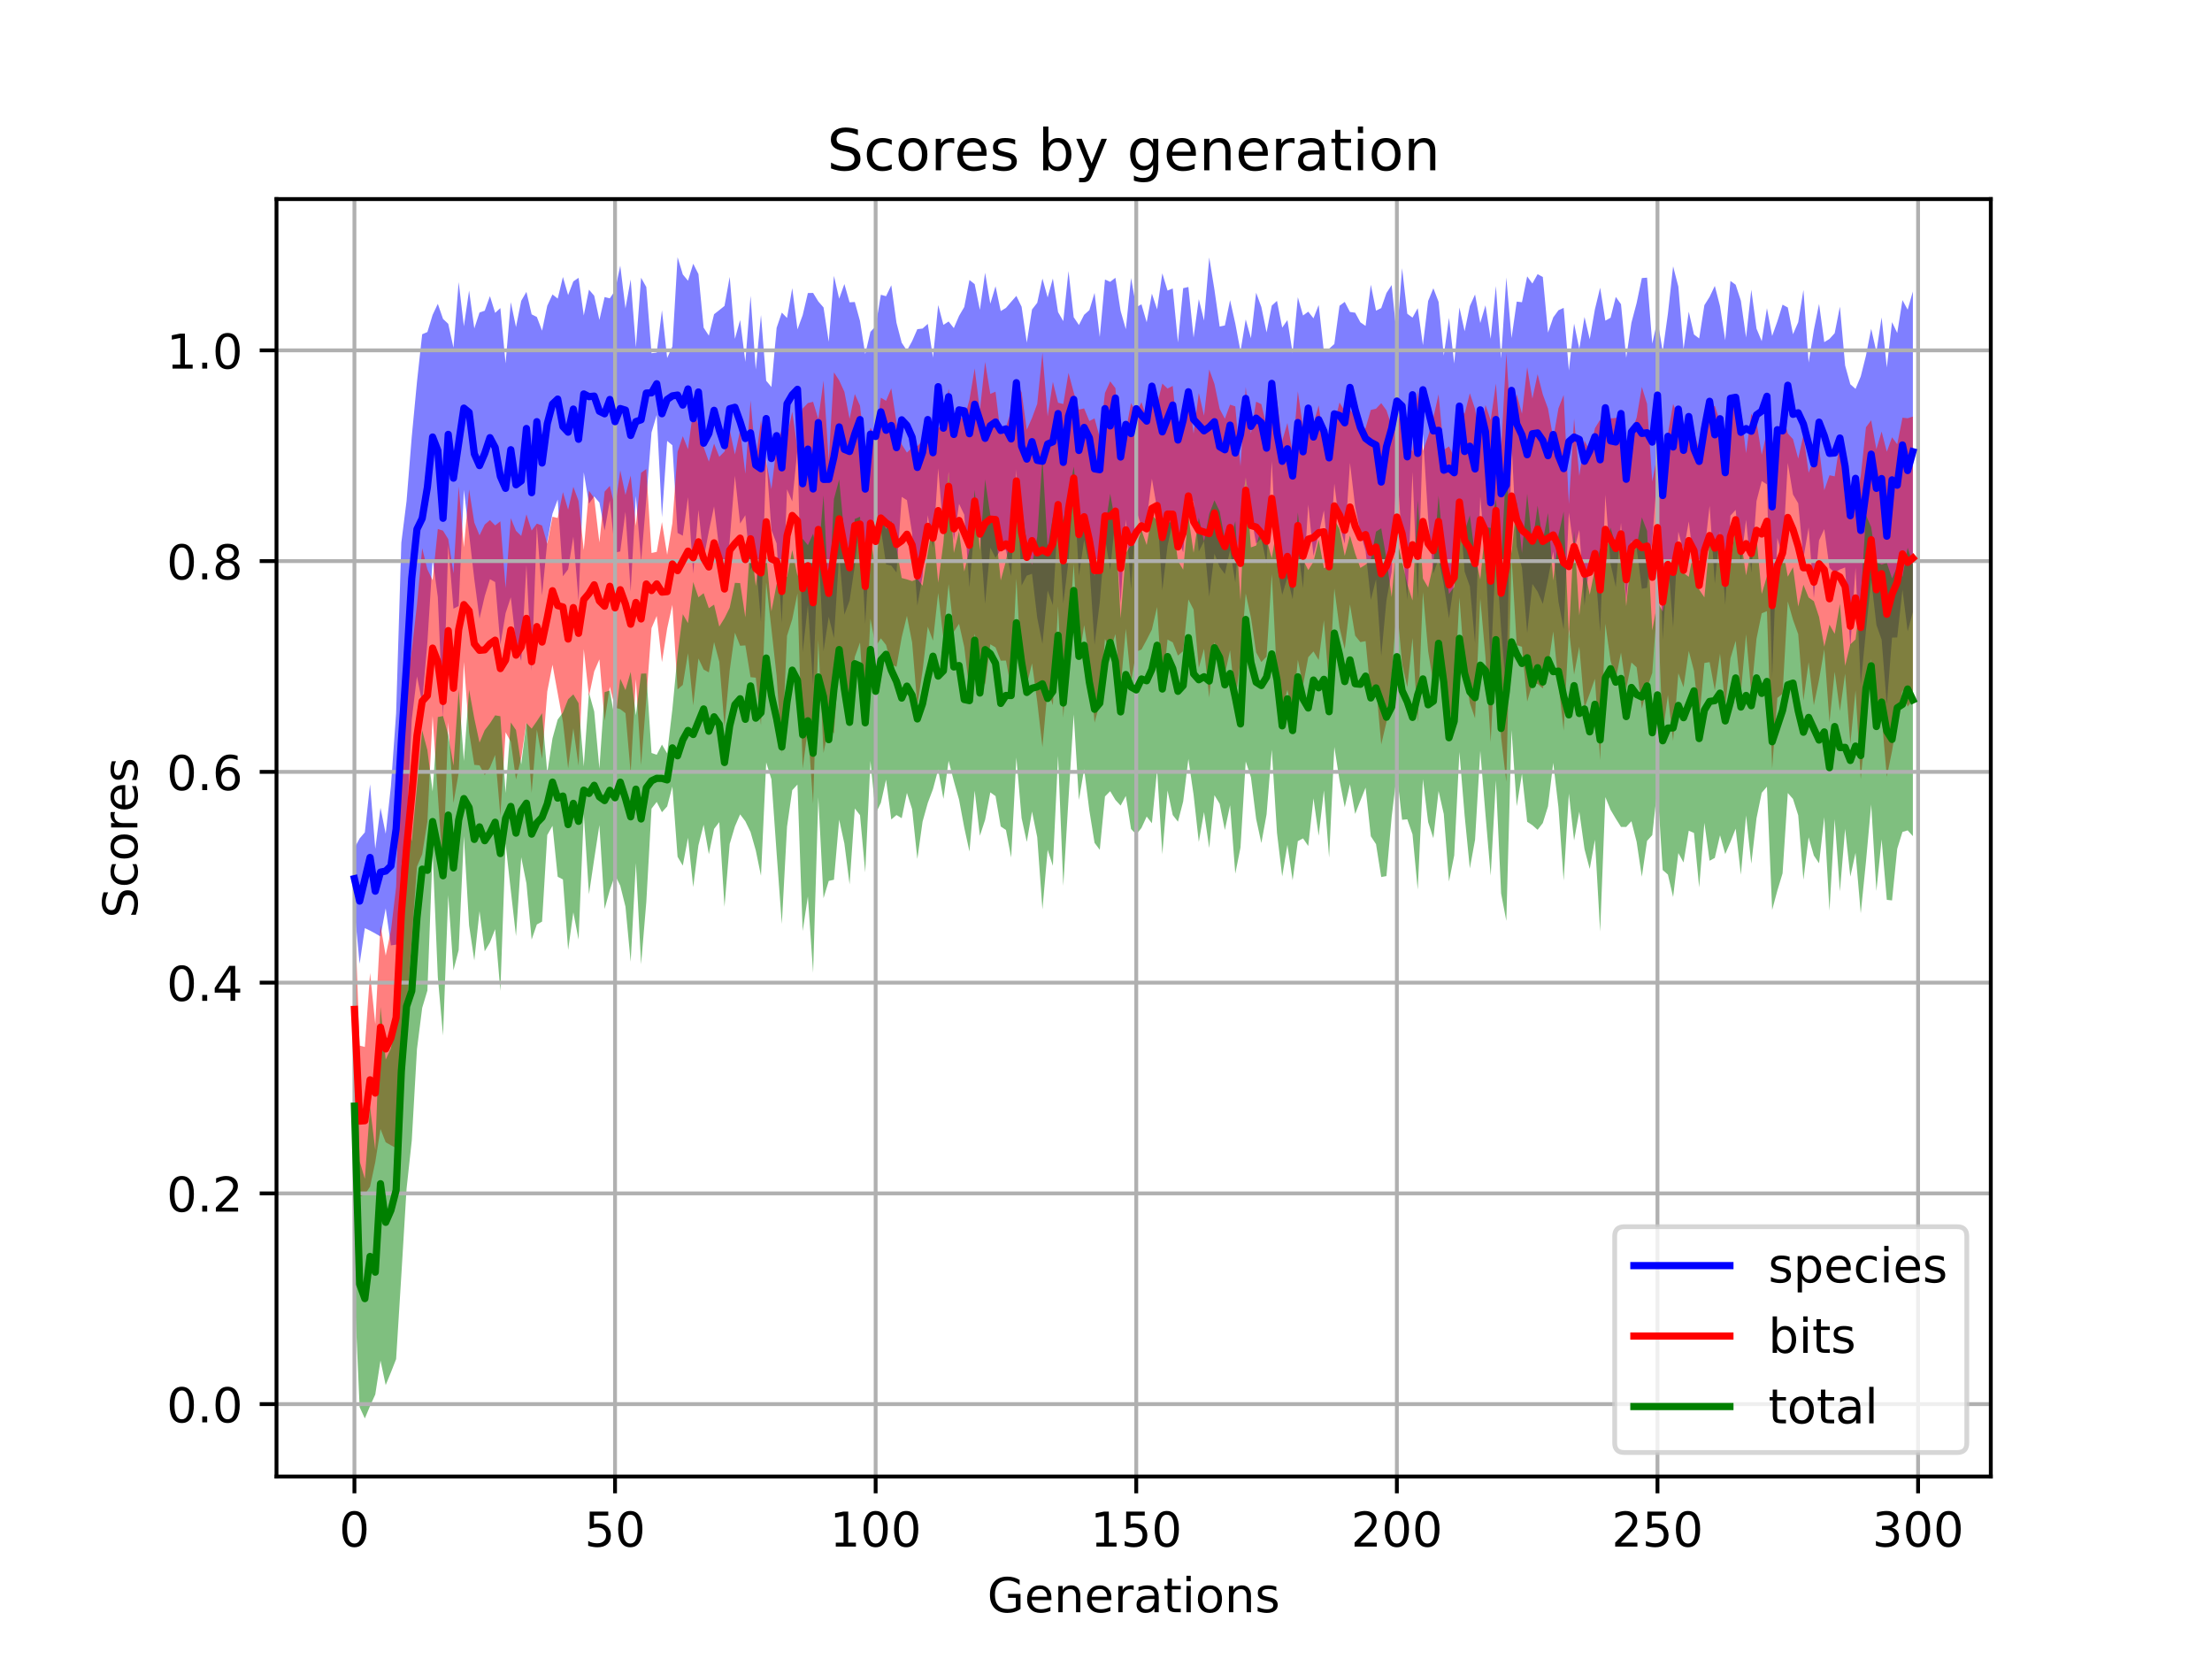 <?xml version="1.0" encoding="utf-8" standalone="no"?>
<!DOCTYPE svg PUBLIC "-//W3C//DTD SVG 1.1//EN"
  "http://www.w3.org/Graphics/SVG/1.1/DTD/svg11.dtd">
<!-- Created with matplotlib (https://matplotlib.org/) -->
<svg height="345.6pt" version="1.1" viewBox="0 0 460.8 345.6" width="460.8pt" xmlns="http://www.w3.org/2000/svg" xmlns:xlink="http://www.w3.org/1999/xlink">
 <defs>
  <style type="text/css">
*{stroke-linecap:butt;stroke-linejoin:round;}
  </style>
 </defs>
 <g id="figure_1">
  <g id="patch_1">
   <path d="M 0 345.6 
L 460.8 345.6 
L 460.8 0 
L 0 0 
z
" style="fill:#ffffff;"/>
  </g>
  <g id="axes_1">
   <g id="patch_2">
    <path d="M 57.6 307.584 
L 414.72 307.584 
L 414.72 41.472 
L 57.6 41.472 
z
" style="fill:#ffffff;"/>
   </g>
   <g id="PolyCollection_1">
    <path clip-path="url(#pa810dd9ed9)" d="M 73.833 176.655 
L 73.833 189.425 
L 74.919 200.769 
L 76.004 193.345 
L 77.09 193.867 
L 78.176 194.457 
L 79.262 195.084 
L 80.348 189.214 
L 81.433 196.946 
L 82.519 196.792 
L 83.605 195.86 
L 84.691 172.716 
L 85.777 149.889 
L 86.862 140.894 
L 87.948 146.376 
L 89.034 133.812 
L 90.12 116.473 
L 91.206 124.391 
L 92.291 149.506 
L 93.377 113.517 
L 94.463 126.805 
L 95.549 126.243 
L 96.635 102.062 
L 97.72 111.286 
L 98.806 120.671 
L 99.892 128.88 
L 100.978 124.198 
L 102.064 120.658 
L 103.149 121.258 
L 104.235 134.296 
L 105.321 127.756 
L 106.407 124.434 
L 107.493 133.852 
L 108.578 137.705 
L 109.664 117.726 
L 110.75 139.789 
L 111.836 109.648 
L 112.922 124.024 
L 114.007 112.85 
L 115.093 107.003 
L 116.179 104.063 
L 117.265 120.049 
L 118.351 118.598 
L 119.436 111.818 
L 120.522 125.141 
L 121.608 98.397 
L 122.694 104.918 
L 123.78 103.427 
L 124.865 104.692 
L 125.951 110.529 
L 127.037 104.284 
L 128.123 115.136 
L 129.209 114.872 
L 130.294 106.628 
L 131.38 123.209 
L 132.466 103.322 
L 133.552 117.041 
L 134.638 103.958 
L 135.723 90.102 
L 136.809 86.431 
L 137.895 107.76 
L 138.981 91.854 
L 140.067 92.76 
L 141.152 111.023 
L 142.238 111.601 
L 143.324 103.579 
L 144.41 119.5 
L 145.496 106.223 
L 146.581 116.403 
L 147.667 110.671 
L 148.753 105.493 
L 149.839 114.506 
L 150.925 121.946 
L 152.01 112.607 
L 153.096 99.11 
L 154.182 109.073 
L 155.268 107.328 
L 156.354 118.711 
L 157.439 116.813 
L 158.525 129.654 
L 159.611 95.067 
L 160.697 110.414 
L 161.783 113.218 
L 162.868 129.797 
L 163.954 101.944 
L 165.04 104.46 
L 166.126 93.582 
L 167.212 135.899 
L 168.297 126.067 
L 169.383 142.704 
L 170.469 113.291 
L 171.555 135.683 
L 172.641 128.499 
L 173.726 132.933 
L 174.812 115.636 
L 175.898 128.063 
L 176.984 125.135 
L 178.07 117.885 
L 179.155 107.94 
L 180.241 130.012 
L 181.327 111.741 
L 182.413 113.894 
L 183.499 110.175 
L 184.584 117.569 
L 185.67 117.82 
L 186.756 119.269 
L 187.842 103.512 
L 188.928 104.192 
L 190.013 111.094 
L 191.099 126.18 
L 192.185 120.012 
L 193.271 107.333 
L 194.357 114.155 
L 195.442 97.559 
L 196.528 110.713 
L 197.614 98.305 
L 198.7 112.659 
L 199.786 104.952 
L 200.871 107.219 
L 201.957 122.381 
L 203.043 109.228 
L 204.129 110.605 
L 205.215 125.805 
L 206.3 114.089 
L 207.386 116.188 
L 208.472 114.573 
L 209.558 114.553 
L 210.644 120.005 
L 211.729 97.807 
L 212.815 121.982 
L 213.901 119.902 
L 214.987 119.537 
L 216.073 128.719 
L 217.158 134.157 
L 218.244 123.013 
L 219.33 126.069 
L 220.416 107.288 
L 221.502 125.739 
L 222.587 116.89 
L 223.673 100.319 
L 224.759 119.981 
L 225.845 112.502 
L 226.931 117.771 
L 228.016 134.331 
L 229.102 125.501 
L 230.188 112.008 
L 231.274 118.734 
L 232.36 107.984 
L 233.445 125.649 
L 234.531 108.236 
L 235.617 122.726 
L 236.703 106.276 
L 237.789 109.704 
L 238.875 108.309 
L 239.96 99.73 
L 241.046 106.001 
L 242.132 123.009 
L 243.218 113.72 
L 244.304 108.672 
L 245.389 112.006 
L 246.475 115.066 
L 247.561 103.445 
L 248.647 104.453 
L 249.733 114.89 
L 250.818 112.727 
L 251.904 124.314 
L 252.99 115.361 
L 254.076 118.11 
L 255.162 119.596 
L 256.247 114.589 
L 257.333 121.35 
L 258.419 107.869 
L 259.505 99.471 
L 260.591 107.194 
L 261.676 113.239 
L 262.762 112.17 
L 263.848 117.47 
L 264.934 96.063 
L 266.02 117.837 
L 267.105 123.942 
L 268.191 120.302 
L 269.277 124.83 
L 270.363 114.123 
L 271.449 122.512 
L 272.534 105.109 
L 273.62 115.787 
L 274.706 111.284 
L 275.792 106.324 
L 276.878 118.131 
L 277.963 100.764 
L 279.049 109.404 
L 280.135 113.277 
L 281.221 96.428 
L 282.307 105.568 
L 283.392 110.952 
L 284.478 114.777 
L 285.564 124.978 
L 286.65 120.699 
L 287.736 136.678 
L 288.821 125.111 
L 289.907 119.103 
L 290.993 96.843 
L 292.079 113.262 
L 293.165 124.973 
L 294.25 98.289 
L 295.336 124.718 
L 296.422 90.48 
L 297.508 108.012 
L 298.594 119.5 
L 299.679 116.415 
L 300.765 121.82 
L 301.851 128.826 
L 302.937 121.248 
L 304.023 105.147 
L 305.108 119.096 
L 306.194 122.162 
L 307.28 134.044 
L 308.366 103.459 
L 309.452 116.307 
L 310.537 138.874 
L 311.623 115.212 
L 312.709 131.079 
L 313.795 144.28 
L 314.881 92.231 
L 315.966 113.836 
L 317.052 118.294 
L 318.138 131.893 
L 319.224 121.644 
L 320.31 123.269 
L 321.395 125.819 
L 322.481 120.568 
L 323.567 114.901 
L 324.653 125.323 
L 325.739 131.112 
L 326.824 106.81 
L 327.91 114.678 
L 328.996 110.39 
L 330.082 126.148 
L 331.168 117.191 
L 332.253 117.541 
L 333.339 131.642 
L 334.425 103.077 
L 335.511 117.494 
L 336.597 122.288 
L 337.682 108.913 
L 338.768 125.155 
L 339.854 112.716 
L 340.94 114.166 
L 342.026 122.655 
L 343.111 122.45 
L 344.197 112.62 
L 345.283 97.934 
L 346.369 133.238 
L 347.455 116.438 
L 348.54 130.757 
L 349.626 110.769 
L 350.712 114.883 
L 351.798 108.614 
L 352.884 117.436 
L 353.969 121.745 
L 355.055 115.035 
L 356.141 105.347 
L 357.227 121.602 
L 358.313 110.679 
L 359.398 126.052 
L 360.484 107.424 
L 361.57 106.212 
L 362.656 117.472 
L 363.742 108.273 
L 364.827 119.32 
L 365.913 104.383 
L 366.999 100.217 
L 368.085 100.904 
L 369.171 141.198 
L 370.256 112.069 
L 371.342 116.06 
L 372.428 96.441 
L 373.514 103.004 
L 374.6 104.856 
L 375.685 116.275 
L 376.771 109.887 
L 377.857 124.532 
L 378.943 112.57 
L 380.029 110.217 
L 381.114 118.285 
L 382.2 119.31 
L 383.286 118.622 
L 384.372 118.204 
L 385.458 134.819 
L 386.543 118.278 
L 387.629 142.593 
L 388.715 131.359 
L 389.801 120.724 
L 390.887 130.167 
L 391.972 133.261 
L 393.058 146.841 
L 394.144 132.821 
L 395.23 132.794 
L 396.316 122.87 
L 397.401 131.532 
L 398.487 127.477 
L 398.487 60.716 
L 398.487 60.716 
L 397.401 64.511 
L 396.316 62.521 
L 395.23 69.369 
L 394.144 67.103 
L 393.058 76.555 
L 391.972 66.118 
L 390.887 73.3 
L 389.801 68.49 
L 388.715 74.077 
L 387.629 78.413 
L 386.543 81.014 
L 385.458 80.049 
L 384.372 76.128 
L 383.286 63.873 
L 382.2 69.404 
L 381.114 70.609 
L 380.029 71.272 
L 378.943 63.312 
L 377.857 68.721 
L 376.771 75.522 
L 375.685 60.388 
L 374.6 67.124 
L 373.514 69.627 
L 372.428 64.058 
L 371.342 63.463 
L 370.256 66.95 
L 369.171 69.985 
L 368.085 64.2 
L 366.999 71.074 
L 365.913 68.458 
L 364.827 60.347 
L 363.742 70.299 
L 362.656 62.65 
L 361.57 59.315 
L 360.484 58.525 
L 359.398 70.887 
L 358.313 63.782 
L 357.227 59.558 
L 356.141 61.844 
L 355.055 63.572 
L 353.969 70.502 
L 352.884 69.675 
L 351.798 64.922 
L 350.712 72.757 
L 349.626 59.689 
L 348.54 55.482 
L 347.455 65.345 
L 346.369 73.219 
L 345.283 66.66 
L 344.197 71.578 
L 343.111 57.842 
L 342.026 57.927 
L 340.94 63.124 
L 339.854 67.235 
L 338.768 74.521 
L 337.682 63.37 
L 336.597 61.849 
L 335.511 66.187 
L 334.425 66.804 
L 333.339 59.933 
L 332.253 64.418 
L 331.168 70.665 
L 330.082 66.025 
L 328.996 72.68 
L 327.91 67.406 
L 326.824 77.169 
L 325.739 64.134 
L 324.653 64.635 
L 323.567 66.125 
L 322.481 69.293 
L 321.395 57.699 
L 320.31 57.109 
L 319.224 59.067 
L 318.138 57.573 
L 317.052 62.962 
L 315.966 62.829 
L 314.881 70.419 
L 313.795 57.811 
L 312.709 74.649 
L 311.623 59.576 
L 310.537 70.572 
L 309.452 63.606 
L 308.366 67.3 
L 307.28 61.345 
L 306.194 63.757 
L 305.108 69.01 
L 304.023 64.044 
L 302.937 75.709 
L 301.851 66.196 
L 300.765 74.082 
L 299.679 62.875 
L 298.594 60.044 
L 297.508 62.704 
L 296.422 71.903 
L 295.336 64.195 
L 294.25 66.169 
L 293.165 65.363 
L 292.079 55.866 
L 290.993 70.241 
L 289.907 59.379 
L 288.821 61.054 
L 287.736 64.177 
L 286.65 64.72 
L 285.564 59.302 
L 284.478 67.893 
L 283.392 67.143 
L 282.307 65.143 
L 281.221 64.984 
L 280.135 62.887 
L 279.049 63.695 
L 277.963 71.667 
L 276.878 72.644 
L 275.792 73.299 
L 274.706 63.545 
L 273.62 66.312 
L 272.534 64.926 
L 271.449 65.726 
L 270.363 61.911 
L 269.277 73.51 
L 268.191 66.679 
L 267.105 68.252 
L 266.02 62.673 
L 264.934 63.666 
L 263.848 69.248 
L 262.762 63.947 
L 261.676 60.975 
L 260.591 70.453 
L 259.505 66.535 
L 258.419 73.168 
L 257.333 67.396 
L 256.247 62.523 
L 255.162 67.797 
L 254.076 68.026 
L 252.99 60.344 
L 251.904 53.626 
L 250.818 66.775 
L 249.733 62.306 
L 248.647 70.313 
L 247.561 59.785 
L 246.475 60.035 
L 245.389 71.331 
L 244.304 60.089 
L 243.218 60.538 
L 242.132 56.931 
L 241.046 64.447 
L 239.96 61.164 
L 238.875 67.139 
L 237.789 63.385 
L 236.703 64.004 
L 235.617 57.916 
L 234.531 68.578 
L 233.445 64.766 
L 232.36 57.863 
L 231.274 58.713 
L 230.188 58.234 
L 229.102 70.205 
L 228.016 61.018 
L 226.931 64.618 
L 225.845 65.576 
L 224.759 67.703 
L 223.673 66.08 
L 222.587 56.472 
L 221.502 66.905 
L 220.416 65.021 
L 219.33 58.015 
L 218.244 61.966 
L 217.158 58.031 
L 216.073 63.083 
L 214.987 64.476 
L 213.901 71.382 
L 212.815 63.901 
L 211.729 61.639 
L 210.644 62.875 
L 209.558 64.14 
L 208.472 64.804 
L 207.386 59.633 
L 206.3 63.269 
L 205.215 56.821 
L 204.129 64.54 
L 203.043 59.191 
L 201.957 58.331 
L 200.871 63.957 
L 199.786 65.812 
L 198.7 68.352 
L 197.614 66.971 
L 196.528 67.681 
L 195.442 63.545 
L 194.357 74.468 
L 193.271 67.469 
L 192.185 68.445 
L 191.099 68.572 
L 190.013 71.058 
L 188.928 73.043 
L 187.842 71.396 
L 186.756 67.247 
L 185.67 59.432 
L 184.584 61.703 
L 183.499 61.405 
L 182.413 67.96 
L 181.327 69.129 
L 180.241 73.767 
L 179.155 66.872 
L 178.07 62.914 
L 176.984 62.979 
L 175.898 59.164 
L 174.812 62.231 
L 173.726 57.465 
L 172.641 71.206 
L 171.555 64.044 
L 170.469 62.793 
L 169.383 61.018 
L 168.297 61.046 
L 167.212 65.646 
L 166.126 68.621 
L 165.04 60.024 
L 163.954 66.243 
L 162.868 65.117 
L 161.783 68.293 
L 160.697 80.616 
L 159.611 79.314 
L 158.525 65.631 
L 157.439 76.965 
L 156.354 61.626 
L 155.268 75.384 
L 154.182 66.661 
L 153.096 70.582 
L 152.01 57.676 
L 150.925 63.731 
L 149.839 64.608 
L 148.753 65.464 
L 147.667 69.918 
L 146.581 68.253 
L 145.496 57.09 
L 144.41 54.941 
L 143.324 58.48 
L 142.238 57.168 
L 141.152 53.568 
L 140.067 72.174 
L 138.981 74.58 
L 137.895 64.626 
L 136.809 73.454 
L 135.723 73.585 
L 134.638 59.799 
L 133.552 57.858 
L 132.466 72.332 
L 131.38 58.221 
L 130.294 64.241 
L 129.209 55.34 
L 128.123 60.55 
L 127.037 62.151 
L 125.951 61.883 
L 124.865 66.653 
L 123.78 61.599 
L 122.694 60.34 
L 121.608 65.728 
L 120.522 57.875 
L 119.436 58.62 
L 118.351 61.464 
L 117.265 57.695 
L 116.179 62.205 
L 115.093 61.337 
L 114.007 63.682 
L 112.922 68.884 
L 111.836 66.033 
L 110.75 65.482 
L 109.664 60.799 
L 108.578 62.667 
L 107.493 68.136 
L 106.407 62.934 
L 105.321 75.706 
L 104.235 64.179 
L 103.149 65.179 
L 102.064 61.687 
L 100.978 64.724 
L 99.892 65.109 
L 98.806 68.417 
L 97.72 60.523 
L 96.635 67.972 
L 95.549 58.763 
L 94.463 72.416 
L 93.377 67.458 
L 92.291 66.434 
L 91.206 63.293 
L 90.12 65.599 
L 89.034 69.168 
L 87.948 69.634 
L 86.862 79.568 
L 85.777 90.988 
L 84.691 104.398 
L 83.605 113.04 
L 82.519 148.565 
L 81.433 163.822 
L 80.348 173.696 
L 79.262 168.274 
L 78.176 176.838 
L 77.09 163.388 
L 76.004 173.394 
L 74.919 174.662 
L 73.833 176.655 
z
" style="fill:#0000ff;fill-opacity:0.5;"/>
   </g>
   <g id="PolyCollection_2">
    <path clip-path="url(#pa810dd9ed9)" d="M 73.833 187.999 
L 73.833 232.558 
L 74.919 249.264 
L 76.004 248.83 
L 77.09 247.209 
L 78.176 242.092 
L 79.262 235.194 
L 80.348 237.959 
L 81.433 238.58 
L 82.519 239.171 
L 83.605 229.138 
L 84.691 210.41 
L 85.777 195.768 
L 86.862 180.534 
L 87.948 177.961 
L 89.034 171.189 
L 90.12 149.158 
L 91.206 165.572 
L 92.291 181.722 
L 93.377 150.44 
L 94.463 167.299 
L 95.549 161.009 
L 96.635 137.904 
L 97.72 152.566 
L 98.806 159.332 
L 99.892 159.438 
L 100.978 161.469 
L 102.064 159.909 
L 103.149 157.267 
L 104.235 169.964 
L 105.321 152.539 
L 106.407 154.527 
L 107.493 162.374 
L 108.578 157.899 
L 109.664 150.502 
L 110.75 165.176 
L 111.836 151.996 
L 112.922 158.04 
L 114.007 144.052 
L 115.093 138.473 
L 116.179 144.411 
L 117.265 150.359 
L 118.351 160.079 
L 119.436 151.739 
L 120.522 159.524 
L 121.608 135.218 
L 122.694 145.039 
L 123.78 139.882 
L 124.865 137.355 
L 125.951 150.148 
L 127.037 143.061 
L 128.123 147.415 
L 129.209 147.727 
L 130.294 148.57 
L 131.38 161.016 
L 132.466 141.496 
L 133.552 159.398 
L 134.638 145.599 
L 135.723 130.849 
L 136.809 128.313 
L 137.895 137.943 
L 138.981 130.917 
L 140.067 125.997 
L 141.152 143.621 
L 142.238 142.681 
L 143.324 136.059 
L 144.41 146.956 
L 145.496 137.17 
L 146.581 139.475 
L 147.667 140.067 
L 148.753 133.757 
L 149.839 137.847 
L 150.925 151.338 
L 152.01 139.696 
L 153.096 131.795 
L 154.182 134.526 
L 155.268 134.447 
L 156.354 141.071 
L 157.439 141.174 
L 158.525 151.098 
L 159.611 121.313 
L 160.697 130.982 
L 161.783 140.842 
L 162.868 157.011 
L 163.954 132.451 
L 165.04 129.004 
L 166.126 123.621 
L 167.212 160.114 
L 168.297 151.733 
L 169.383 167.433 
L 170.469 133.297 
L 171.555 156.888 
L 172.641 151.317 
L 173.726 152.821 
L 174.812 136.931 
L 175.898 146.315 
L 176.984 149.339 
L 178.07 136.864 
L 179.155 133.844 
L 180.241 150.189 
L 181.327 128.877 
L 182.413 134.692 
L 183.499 132.978 
L 184.584 134.363 
L 185.67 138.415 
L 186.756 138.909 
L 187.842 132.764 
L 188.928 128.3 
L 190.013 133.843 
L 191.099 146.982 
L 192.185 139.752 
L 193.271 130.535 
L 194.357 133.473 
L 195.442 123.522 
L 196.528 133.04 
L 197.614 121.658 
L 198.7 131.589 
L 199.786 129.947 
L 200.871 134.791 
L 201.957 143.906 
L 203.043 132.002 
L 204.129 137.063 
L 205.215 142.66 
L 206.3 134.219 
L 207.386 134.864 
L 208.472 137.633 
L 209.558 137.608 
L 210.644 143.416 
L 211.729 120.554 
L 212.815 140.222 
L 213.901 142.697 
L 214.987 138.186 
L 216.073 146.216 
L 217.158 155.628 
L 218.244 143.583 
L 219.33 146.911 
L 220.416 126.323 
L 221.502 149.521 
L 222.587 134.387 
L 223.673 117.452 
L 224.759 137.393 
L 225.845 130.217 
L 226.931 137.357 
L 228.016 150.537 
L 229.102 146.552 
L 230.188 133.093 
L 231.274 135.713 
L 232.36 132.08 
L 233.445 143.135 
L 234.531 130.973 
L 235.617 142.096 
L 236.703 135.77 
L 237.789 135.307 
L 238.875 133.294 
L 239.96 131.15 
L 241.046 126.446 
L 242.132 144.038 
L 243.218 133.225 
L 244.304 133.816 
L 245.389 136.57 
L 246.475 135.65 
L 247.561 124.87 
L 248.647 127 
L 249.733 139.127 
L 250.818 135.152 
L 251.904 145.336 
L 252.99 133.744 
L 254.076 137.882 
L 255.162 140.488 
L 256.247 135.482 
L 257.333 145.971 
L 258.419 137.632 
L 259.505 123.648 
L 260.591 128.631 
L 261.676 135.908 
L 262.762 137.925 
L 263.848 136.791 
L 264.934 119.587 
L 266.02 140.974 
L 267.105 147.953 
L 268.191 143.71 
L 269.277 149.071 
L 270.363 137.452 
L 271.449 142.738 
L 272.534 136.917 
L 273.62 135.7 
L 274.706 137.498 
L 275.792 129.211 
L 276.878 143.268 
L 277.963 122.589 
L 279.049 130.785 
L 280.135 135.228 
L 281.221 125.917 
L 282.307 132.424 
L 283.392 133.772 
L 284.478 133.56 
L 285.564 144.747 
L 286.65 142.77 
L 287.736 155.089 
L 288.821 150.453 
L 289.907 140.827 
L 290.993 126.101 
L 292.079 138.294 
L 293.165 143.159 
L 294.25 132.897 
L 295.336 150.493 
L 296.422 123.338 
L 297.508 135.654 
L 298.594 142.405 
L 299.679 135.16 
L 300.765 140.124 
L 301.851 150.691 
L 302.937 145.375 
L 304.023 124.473 
L 305.108 138.993 
L 306.194 146.481 
L 307.28 149.64 
L 308.366 124.692 
L 309.452 136.852 
L 310.537 154.632 
L 311.623 132.819 
L 312.709 153.612 
L 313.795 162.883 
L 314.881 116.141 
L 315.966 134.392 
L 317.052 134.737 
L 318.138 146.158 
L 319.224 142.44 
L 320.31 142.466 
L 321.395 143.41 
L 322.481 138.998 
L 323.567 131.544 
L 324.653 142.224 
L 325.739 152.208 
L 326.824 131.087 
L 327.91 140.524 
L 328.996 134.719 
L 330.082 147.448 
L 331.168 144.498 
L 332.253 141.397 
L 333.339 158.386 
L 334.425 129.927 
L 335.511 137.68 
L 336.597 141.471 
L 337.682 135.95 
L 338.768 143.538 
L 339.854 138.005 
L 340.94 139.017 
L 342.026 147.618 
L 343.111 143.367 
L 344.197 140.178 
L 345.283 125.294 
L 346.369 152.806 
L 347.455 144.791 
L 348.54 154.361 
L 349.626 140.239 
L 350.712 143.18 
L 351.798 135.593 
L 352.884 139.763 
L 353.969 149.959 
L 355.055 138.11 
L 356.141 137.931 
L 357.227 143.848 
L 358.313 136.164 
L 359.398 147.107 
L 360.484 137.152 
L 361.57 133.491 
L 362.656 144.221 
L 363.742 132.11 
L 364.827 144.43 
L 365.913 133.069 
L 366.999 127.754 
L 368.085 127.315 
L 369.171 160.091 
L 370.256 145.396 
L 371.342 144.529 
L 372.428 125.307 
L 373.514 129.107 
L 374.6 132.121 
L 375.685 145.931 
L 376.771 137.973 
L 377.857 146.938 
L 378.943 141.605 
L 380.029 135.253 
L 381.114 150.482 
L 382.2 139.935 
L 383.286 148.15 
L 384.372 140.329 
L 385.458 154.968 
L 386.543 143.857 
L 387.629 162.285 
L 388.715 150.853 
L 389.801 137.325 
L 390.887 152.149 
L 391.972 149.119 
L 393.058 161.814 
L 394.144 156.483 
L 395.23 149.967 
L 396.316 143.779 
L 397.401 147.216 
L 398.487 145.735 
L 398.487 86.782 
L 398.487 86.782 
L 397.401 87.128 
L 396.316 87.014 
L 395.23 92.54 
L 394.144 91.09 
L 393.058 94.094 
L 391.972 89.896 
L 390.887 93.576 
L 389.801 87.549 
L 388.715 89.007 
L 387.629 99.159 
L 386.543 105.273 
L 385.458 105.972 
L 384.372 103.975 
L 383.286 92.229 
L 382.2 99.232 
L 381.114 98.999 
L 380.029 102.122 
L 378.943 93.29 
L 377.857 95.627 
L 376.771 98.479 
L 375.685 90.622 
L 374.6 95.536 
L 373.514 91.477 
L 372.428 90.281 
L 371.342 85.906 
L 370.256 90.395 
L 369.171 92.222 
L 368.085 89.856 
L 366.999 94.736 
L 365.913 87.872 
L 364.827 86.2 
L 363.742 94.4 
L 362.656 85.514 
L 361.57 83.035 
L 360.484 86.262 
L 359.398 95.927 
L 358.313 87.836 
L 357.227 84.533 
L 356.141 85.19 
L 355.055 91.29 
L 353.969 93.944 
L 352.884 89.601 
L 351.798 89.635 
L 350.712 94.421 
L 349.626 86.854 
L 348.54 84.135 
L 347.455 90.376 
L 346.369 98.057 
L 345.283 94.51 
L 344.197 100.336 
L 343.111 84.125 
L 342.026 80.597 
L 340.94 87.003 
L 339.854 90.144 
L 338.768 97.994 
L 337.682 86.472 
L 336.597 87.068 
L 335.511 87.163 
L 334.425 90.634 
L 333.339 87.419 
L 332.253 89.211 
L 331.168 93.955 
L 330.082 91.767 
L 328.996 99.126 
L 327.91 87.183 
L 326.824 104.969 
L 325.739 82.267 
L 324.653 85.066 
L 323.567 91.337 
L 322.481 85.114 
L 321.395 82.163 
L 320.31 77.946 
L 319.224 83.038 
L 318.138 76.49 
L 317.052 86.182 
L 315.966 82.159 
L 314.881 90.512 
L 313.795 73.607 
L 312.709 93.557 
L 311.623 79.887 
L 310.537 87.523 
L 309.452 84.365 
L 308.366 91.819 
L 307.28 85.189 
L 306.194 81.913 
L 305.108 86.215 
L 304.023 84.7 
L 302.937 95.203 
L 301.851 92.992 
L 300.765 93.713 
L 299.679 82.131 
L 298.594 87.016 
L 297.508 90.831 
L 296.422 93.933 
L 295.336 81.307 
L 294.25 94.067 
L 293.165 92.254 
L 292.079 84.016 
L 290.993 89.318 
L 289.907 88.717 
L 288.821 85.466 
L 287.736 83.981 
L 286.65 85.141 
L 285.564 85.397 
L 284.478 89.162 
L 283.392 90.222 
L 282.307 86.777 
L 281.221 85.325 
L 280.135 85.675 
L 279.049 83.835 
L 277.963 88.191 
L 276.878 92.874 
L 275.792 92.346 
L 274.706 84.436 
L 273.62 88.271 
L 272.534 87.73 
L 271.449 89.002 
L 270.363 81.515 
L 269.277 94.346 
L 268.191 88.111 
L 267.105 91.821 
L 266.02 83.328 
L 264.934 88.056 
L 263.848 88.737 
L 262.762 84.196 
L 261.676 83.67 
L 260.591 90.317 
L 259.505 80.602 
L 258.419 97.095 
L 257.333 84.659 
L 256.247 84.292 
L 255.162 87.226 
L 254.076 85.186 
L 252.99 79.969 
L 251.904 76.975 
L 250.818 86.586 
L 249.733 81.85 
L 248.647 90.35 
L 247.561 81.759 
L 246.475 86.316 
L 245.389 91.3 
L 244.304 80.397 
L 243.218 80.938 
L 242.132 79.907 
L 241.046 84.188 
L 239.96 80.666 
L 238.875 87.03 
L 237.789 83.767 
L 236.703 85.986 
L 235.617 83.971 
L 234.531 89.762 
L 233.445 93.662 
L 232.36 80.863 
L 231.274 79.442 
L 230.188 81.854 
L 229.102 91.147 
L 228.016 87.152 
L 226.931 87.709 
L 225.845 85.073 
L 224.759 85.331 
L 223.673 81.729 
L 222.587 77.675 
L 221.502 84.158 
L 220.416 83.892 
L 219.33 79.545 
L 218.244 86.739 
L 217.158 73.486 
L 216.073 84.127 
L 214.987 87.058 
L 213.901 89.519 
L 212.815 81.706 
L 211.729 79.823 
L 210.644 85.508 
L 209.558 88.997 
L 208.472 90.609 
L 207.386 81.591 
L 206.3 82.061 
L 205.215 75.393 
L 204.129 85.474 
L 203.043 76.743 
L 201.957 83.252 
L 200.871 87.24 
L 199.786 86.901 
L 198.7 88.738 
L 197.614 80.976 
L 196.528 88.013 
L 195.442 89.213 
L 194.357 90.727 
L 193.271 88.762 
L 192.185 91.729 
L 191.099 92.976 
L 190.013 93.227 
L 188.928 94.281 
L 187.842 92.565 
L 186.756 87.948 
L 185.67 80.896 
L 184.584 83.494 
L 183.499 82.841 
L 182.413 90.895 
L 181.327 89.108 
L 180.241 94.162 
L 179.155 84.51 
L 178.07 82.079 
L 176.984 87.221 
L 175.898 81.611 
L 174.812 79.234 
L 173.726 77.566 
L 172.641 95.928 
L 171.555 79.281 
L 170.469 87.293 
L 169.383 83.701 
L 168.297 83.969 
L 167.212 85.1 
L 166.126 93.417 
L 165.04 85.759 
L 163.954 90.779 
L 162.868 89.428 
L 161.783 93.007 
L 160.697 101.881 
L 159.611 96.084 
L 158.525 87.599 
L 157.439 95.696 
L 156.354 83.404 
L 155.268 98.705 
L 154.182 89.683 
L 153.096 94.673 
L 152.01 89.561 
L 150.925 94.071 
L 149.839 95.157 
L 148.753 92.416 
L 147.667 96.162 
L 146.581 93.139 
L 145.496 88.563 
L 144.41 85.428 
L 143.324 93.572 
L 142.238 90.856 
L 141.152 94.135 
L 140.067 108.982 
L 138.981 115.576 
L 137.895 108.755 
L 136.809 114.961 
L 135.723 115.2 
L 134.638 97.707 
L 133.552 98.484 
L 132.466 109.511 
L 131.38 99.057 
L 130.294 103.11 
L 129.209 97.969 
L 128.123 105.842 
L 127.037 101.211 
L 125.951 102.418 
L 124.865 113.012 
L 123.78 103.768 
L 122.694 102.219 
L 121.608 114.603 
L 120.522 104.351 
L 119.436 101.405 
L 118.351 106.171 
L 117.265 102.512 
L 116.179 107.91 
L 115.093 107.649 
L 114.007 113.3 
L 112.922 109.474 
L 111.836 109.073 
L 110.75 110.519 
L 109.664 107.143 
L 108.578 111.641 
L 107.493 110.579 
L 106.407 107.944 
L 105.321 122.489 
L 104.235 108.597 
L 103.149 109.454 
L 102.064 108.34 
L 100.978 109.277 
L 99.892 111.512 
L 98.806 108.855 
L 97.72 101.959 
L 96.635 114.004 
L 95.549 101.316 
L 94.463 119.427 
L 93.377 112.298 
L 92.291 110.548 
L 91.206 110.19 
L 90.12 120.862 
L 89.034 118.605 
L 87.948 114.203 
L 86.862 125.961 
L 85.777 135.45 
L 84.691 142.987 
L 83.605 151.629 
L 82.519 184.758 
L 81.433 193.922 
L 80.348 199.065 
L 79.262 192.777 
L 78.176 213.328 
L 77.09 202.685 
L 76.004 218.095 
L 74.919 217.828 
L 73.833 187.999 
z
" style="fill:#ff0000;fill-opacity:0.5;"/>
   </g>
   <g id="PolyCollection_3">
    <path clip-path="url(#pa810dd9ed9)" d="M 73.833 192.465 
L 73.833 268.401 
L 74.919 293.14 
L 76.004 295.488 
L 77.09 292.891 
L 78.176 290.502 
L 79.262 283.428 
L 80.348 288.542 
L 81.433 285.898 
L 82.519 283.124 
L 83.605 265.655 
L 84.691 247.68 
L 85.777 237.625 
L 86.862 218.559 
L 87.948 209.971 
L 89.034 206.352 
L 90.12 177.43 
L 91.206 203.554 
L 92.291 215.716 
L 93.377 186.492 
L 94.463 202.139 
L 95.549 197.915 
L 96.635 174.2 
L 97.72 192.77 
L 98.806 200.078 
L 99.892 189.814 
L 100.978 198.174 
L 102.064 196.344 
L 103.149 193.552 
L 104.235 206.426 
L 105.321 175.773 
L 106.407 185.492 
L 107.493 195.024 
L 108.578 178.572 
L 109.664 184.023 
L 110.75 195.734 
L 111.836 192.584 
L 112.922 191.99 
L 114.007 173.957 
L 115.093 172.032 
L 116.179 182.642 
L 117.265 183.218 
L 118.351 197.887 
L 119.436 190.048 
L 120.522 195.735 
L 121.608 169.547 
L 122.694 186.289 
L 123.78 178.971 
L 124.865 171.878 
L 125.951 189.362 
L 127.037 185.421 
L 128.123 182.294 
L 129.209 184.504 
L 130.294 188.859 
L 131.38 200.354 
L 132.466 179.778 
L 133.552 200.883 
L 134.638 187.922 
L 135.723 168.46 
L 136.809 167.053 
L 137.895 169.205 
L 138.981 167.996 
L 140.067 163.834 
L 141.152 178.479 
L 142.238 180.325 
L 143.324 174.52 
L 144.41 184.793 
L 145.496 176.097 
L 146.581 171.807 
L 147.667 177.951 
L 148.753 172.686 
L 149.839 171.268 
L 150.925 188.909 
L 152.01 175.823 
L 153.096 172.169 
L 154.182 169.646 
L 155.268 171.083 
L 156.354 173.347 
L 157.439 177.148 
L 158.525 182.429 
L 159.611 158.824 
L 160.697 162.336 
L 161.783 177.715 
L 162.868 192.478 
L 163.954 172.21 
L 165.04 164.613 
L 166.126 163.432 
L 167.212 193.96 
L 168.297 186.735 
L 169.383 202.649 
L 170.469 166.107 
L 171.555 187.115 
L 172.641 183.517 
L 173.726 183.259 
L 174.812 170.751 
L 175.898 175.728 
L 176.984 184.233 
L 178.07 168.42 
L 179.155 169.814 
L 180.241 181.745 
L 181.327 158.492 
L 182.413 169.494 
L 183.499 167.254 
L 184.584 162.406 
L 185.67 170.717 
L 186.756 169.784 
L 187.842 170.446 
L 188.928 165.166 
L 190.013 168.58 
L 191.099 178.943 
L 192.185 171.18 
L 193.271 167.281 
L 194.357 164.385 
L 195.442 160.305 
L 196.528 166.427 
L 197.614 158.499 
L 198.7 162.703 
L 199.786 166.586 
L 200.871 172.409 
L 201.957 177.4 
L 203.043 164.692 
L 204.129 174.105 
L 205.215 170.788 
L 206.3 165.066 
L 207.386 165.844 
L 208.472 172.167 
L 209.558 172.895 
L 210.644 178.631 
L 211.729 157.811 
L 212.815 170.407 
L 213.901 175.399 
L 214.987 169.049 
L 216.073 174.399 
L 217.158 189.451 
L 218.244 177.026 
L 219.33 180.362 
L 220.416 157.452 
L 221.502 184.539 
L 222.587 166.458 
L 223.673 148.821 
L 224.759 166.649 
L 225.845 160.199 
L 226.931 168.853 
L 228.016 175.576 
L 229.102 177.035 
L 230.188 165.92 
L 231.274 164.821 
L 232.36 166.644 
L 233.445 167.823 
L 234.531 165.802 
L 235.617 172.69 
L 236.703 173.831 
L 237.789 172.475 
L 238.875 170.099 
L 239.96 171.504 
L 241.046 160.371 
L 242.132 177.964 
L 243.218 164.674 
L 244.304 169.785 
L 245.389 171.177 
L 246.475 166.973 
L 247.561 158.102 
L 248.647 165.587 
L 249.733 175.409 
L 250.818 169.156 
L 251.904 176.675 
L 252.99 165.652 
L 254.076 167.445 
L 255.162 172.909 
L 256.247 167.749 
L 257.333 181.998 
L 258.419 176.54 
L 259.505 158.62 
L 260.591 161.918 
L 261.676 170.599 
L 262.762 175.634 
L 263.848 169.653 
L 264.934 156.164 
L 266.02 173.497 
L 267.105 182.562 
L 268.191 175.991 
L 269.277 183.386 
L 270.363 175.233 
L 271.449 174.651 
L 272.534 176.236 
L 273.62 166.31 
L 274.706 174.111 
L 275.792 164.66 
L 276.878 178.658 
L 277.963 155.609 
L 279.049 162.527 
L 280.135 168.177 
L 281.221 163.369 
L 282.307 169.559 
L 283.392 166.798 
L 284.478 164.07 
L 285.564 174.204 
L 286.65 175.856 
L 287.736 182.701 
L 288.821 182.494 
L 289.907 170.163 
L 290.993 161.213 
L 292.079 170.784 
L 293.165 170.673 
L 294.25 173.809 
L 295.336 185.327 
L 296.422 162.338 
L 297.508 171.265 
L 298.594 174.616 
L 299.679 164.775 
L 300.765 169.583 
L 301.851 183.635 
L 302.937 178.2 
L 304.023 156.666 
L 305.108 169.875 
L 306.194 180.903 
L 307.28 174.945 
L 308.366 156.408 
L 309.452 169.663 
L 310.537 182.416 
L 311.623 162.568 
L 312.709 186.112 
L 313.795 191.834 
L 314.881 152.089 
L 315.966 167.962 
L 317.052 161.208 
L 318.138 171.189 
L 319.224 171.905 
L 320.31 172.867 
L 321.395 171.453 
L 322.481 167.978 
L 323.567 158.912 
L 324.653 168.167 
L 325.739 183.437 
L 326.824 165.303 
L 327.91 175.082 
L 328.996 169.075 
L 330.082 176.892 
L 331.168 181.029 
L 332.253 174.924 
L 333.339 194.059 
L 334.425 166.05 
L 335.511 168.71 
L 336.597 170.541 
L 337.682 172.261 
L 338.768 172.267 
L 339.854 171.072 
L 340.94 175.381 
L 342.026 182.633 
L 343.111 175.179 
L 344.197 173.97 
L 345.283 164.104 
L 346.369 181.24 
L 347.455 182.191 
L 348.54 186.87 
L 349.626 177.698 
L 350.712 179.674 
L 351.798 173.059 
L 352.884 173.513 
L 353.969 184.882 
L 355.055 171.412 
L 356.141 179.308 
L 357.227 178.716 
L 358.313 174.003 
L 359.398 177.917 
L 360.484 175.403 
L 361.57 172.621 
L 362.656 182.221 
L 363.742 169.869 
L 364.827 179.932 
L 365.913 170.47 
L 366.999 165.155 
L 368.085 163.888 
L 369.171 189.56 
L 370.256 185.532 
L 371.342 181.927 
L 372.428 165.203 
L 373.514 166.434 
L 374.6 169.845 
L 375.685 183.268 
L 376.771 174.424 
L 377.857 178.219 
L 378.943 179.835 
L 380.029 170.228 
L 381.114 189.73 
L 382.2 170.646 
L 383.286 185.697 
L 384.372 172.664 
L 385.458 182.623 
L 386.543 177.655 
L 387.629 190.254 
L 388.715 179.492 
L 389.801 167.572 
L 390.887 185.612 
L 391.972 174.86 
L 393.058 187.448 
L 394.144 187.576 
L 395.23 176.817 
L 396.316 173.313 
L 397.401 172.979 
L 398.487 174.185 
L 398.487 117.444 
L 398.487 117.444 
L 397.401 114.09 
L 396.316 120.151 
L 395.23 118.069 
L 394.144 120.482 
L 393.058 117.235 
L 391.972 117.629 
L 390.887 117.085 
L 389.801 109.812 
L 388.715 107.301 
L 387.629 124.547 
L 386.543 133.194 
L 385.458 134.224 
L 384.372 138.716 
L 383.286 125.776 
L 382.2 132.051 
L 381.114 130.12 
L 380.029 134.707 
L 378.943 128.512 
L 377.857 125.231 
L 376.771 124.469 
L 375.685 121.807 
L 374.6 126.351 
L 373.514 118.159 
L 372.428 120.13 
L 371.342 114.058 
L 370.256 117.231 
L 369.171 119.487 
L 368.085 120.03 
L 366.999 123.734 
L 365.913 111.963 
L 364.827 114.112 
L 363.742 119.868 
L 362.656 112.372 
L 361.57 109.831 
L 360.484 117.099 
L 359.398 122.455 
L 358.313 114.771 
L 357.227 113.195 
L 356.141 112.941 
L 355.055 124.444 
L 353.969 122.829 
L 352.884 114.321 
L 351.798 120.163 
L 350.712 119.348 
L 349.626 116.197 
L 348.54 116.402 
L 347.455 121.133 
L 346.369 127.397 
L 345.283 125.399 
L 344.197 131.33 
L 343.111 110.588 
L 342.026 107.767 
L 340.94 113.988 
L 339.854 115.349 
L 338.768 126.285 
L 337.682 110.409 
L 336.597 113.695 
L 335.511 109.896 
L 334.425 116.312 
L 333.339 114.22 
L 332.253 118.506 
L 331.168 123.893 
L 330.082 118.489 
L 328.996 128.205 
L 327.91 110.577 
L 326.824 132.552 
L 325.739 106.568 
L 324.653 111.459 
L 323.567 120.923 
L 322.481 106.862 
L 321.395 112.714 
L 320.31 105.318 
L 319.224 113.313 
L 318.138 102.855 
L 317.052 115.23 
L 315.966 104.584 
L 314.881 115.34 
L 313.795 96.334 
L 312.709 117.397 
L 311.623 103.926 
L 310.537 109.99 
L 309.452 109.77 
L 308.366 120.709 
L 307.28 115.73 
L 306.194 107.337 
L 305.108 110.659 
L 304.023 109.29 
L 302.937 122.271 
L 301.851 123.743 
L 300.765 114.722 
L 299.679 103.243 
L 298.594 117.531 
L 297.508 122.389 
L 296.422 120.521 
L 295.336 104.142 
L 294.25 125.087 
L 293.165 121.76 
L 292.079 116.954 
L 290.993 112.38 
L 289.907 124.376 
L 288.821 116.335 
L 287.736 110.049 
L 286.65 110.751 
L 285.564 116.598 
L 284.478 117.619 
L 283.392 118.306 
L 282.307 115.318 
L 281.221 111.576 
L 280.135 115.795 
L 279.049 110.241 
L 277.963 108.159 
L 276.878 117.871 
L 275.792 118.363 
L 274.706 112.461 
L 273.62 117.021 
L 272.534 118.747 
L 271.449 116.604 
L 270.363 106.736 
L 269.277 121.005 
L 268.191 115.146 
L 267.105 119.86 
L 266.02 109.755 
L 264.934 116.279 
L 263.848 112.457 
L 262.762 109.988 
L 261.676 113.645 
L 260.591 114.029 
L 259.505 99.478 
L 258.419 125.081 
L 257.333 108.568 
L 256.247 112.852 
L 255.162 112.418 
L 254.076 106.506 
L 252.99 104.21 
L 251.904 107.077 
L 250.818 112.795 
L 249.733 107.811 
L 248.647 115.158 
L 247.561 107.571 
L 246.475 118.668 
L 245.389 116.852 
L 244.304 108.734 
L 243.218 108.876 
L 242.132 109.108 
L 241.046 108.464 
L 239.96 107.314 
L 238.875 113.538 
L 237.789 110.416 
L 236.703 113.618 
L 235.617 113.539 
L 234.531 115.22 
L 233.445 128.785 
L 232.36 108.908 
L 231.274 102.849 
L 230.188 110.063 
L 229.102 115.941 
L 228.016 119.943 
L 226.931 115.374 
L 225.845 108.653 
L 224.759 106.822 
L 223.673 97.202 
L 222.587 103.043 
L 221.502 108.362 
L 220.416 107.229 
L 219.33 107.675 
L 218.244 113.971 
L 217.158 95.461 
L 216.073 111.785 
L 214.987 117.689 
L 213.901 113.103 
L 212.815 105.46 
L 211.729 101.663 
L 210.644 111.163 
L 209.558 116.846 
L 208.472 120.91 
L 207.386 110.506 
L 206.3 107.298 
L 205.215 99.873 
L 204.129 114.635 
L 203.043 102.017 
L 201.957 114.51 
L 200.871 119.053 
L 199.786 110.686 
L 198.7 115.184 
L 197.614 98.649 
L 196.528 113.05 
L 195.442 121.384 
L 194.357 109.007 
L 193.271 115.181 
L 192.185 122.021 
L 191.099 120.597 
L 190.013 121.055 
L 188.928 120.694 
L 187.842 120.41 
L 186.756 114.153 
L 185.67 108.531 
L 184.584 110.195 
L 183.499 107.762 
L 182.413 118.526 
L 181.327 112.098 
L 180.241 119.411 
L 179.155 107.643 
L 178.07 108.106 
L 176.984 116.721 
L 175.898 111.467 
L 174.812 99.883 
L 173.726 103.941 
L 172.641 124.655 
L 171.555 103.173 
L 170.469 115.942 
L 169.383 111.18 
L 168.297 113.569 
L 167.212 112.218 
L 166.126 120.004 
L 165.04 114.596 
L 163.954 120.223 
L 162.868 118.744 
L 161.783 121.703 
L 160.697 127.352 
L 159.611 115.34 
L 158.525 114.513 
L 157.439 122.068 
L 156.354 112.438 
L 155.268 128.608 
L 154.182 121.473 
L 153.096 121.418 
L 152.01 126.591 
L 150.925 128.781 
L 149.839 130.52 
L 148.753 125.95 
L 147.667 126.699 
L 146.581 123.565 
L 145.496 124.427 
L 144.41 121.241 
L 143.324 129.811 
L 142.238 127.94 
L 141.152 136.41 
L 140.067 147.753 
L 138.981 156.946 
L 137.895 155.112 
L 136.809 157.231 
L 135.723 156.86 
L 134.638 140.295 
L 133.552 140.33 
L 132.466 149.011 
L 131.38 139.97 
L 130.294 143.758 
L 129.209 141.376 
L 128.123 150.091 
L 127.037 143.85 
L 125.951 144.183 
L 124.865 160.127 
L 123.78 148.213 
L 122.694 144.299 
L 121.608 159.645 
L 120.522 146.479 
L 119.436 144.65 
L 118.351 145.67 
L 117.265 148.442 
L 116.179 149.887 
L 115.093 153.824 
L 114.007 160.96 
L 112.922 148.573 
L 111.836 150.227 
L 110.75 151.792 
L 109.664 150.622 
L 108.578 159.243 
L 107.493 152.09 
L 106.407 150.496 
L 105.321 165.203 
L 104.235 149.205 
L 103.149 149.013 
L 102.064 150.69 
L 100.978 152.101 
L 99.892 154.691 
L 98.806 149.652 
L 97.72 143.675 
L 96.635 158.522 
L 95.549 143.72 
L 94.463 159.48 
L 93.377 153.087 
L 92.291 149.16 
L 91.206 149.372 
L 90.12 164.863 
L 89.034 156.259 
L 87.948 152.157 
L 86.862 163.818 
L 85.777 175.255 
L 84.691 171.619 
L 83.605 180.697 
L 82.519 212.724 
L 81.433 218.38 
L 80.348 220.723 
L 79.262 209.751 
L 78.176 239.538 
L 77.09 230.59 
L 76.004 245.563 
L 74.919 241.905 
L 73.833 192.465 
z
" style="fill:#008000;fill-opacity:0.5;"/>
   </g>
   <g id="matplotlib.axis_1">
    <g id="xtick_1">
     <g id="line2d_1">
      <path clip-path="url(#pa810dd9ed9)" d="M 73.833 307.584 
L 73.833 41.472 
" style="fill:none;stroke:#b0b0b0;stroke-linecap:square;stroke-width:0.8;"/>
     </g>
     <g id="line2d_2">
      <defs>
       <path d="M 0 0 
L 0 3.5 
" id="me350b3f6d4" style="stroke:#000000;stroke-width:0.8;"/>
      </defs>
      <g>
       <use style="stroke:#000000;stroke-width:0.8;" x="73.833" xlink:href="#me350b3f6d4" y="307.584"/>
      </g>
     </g>
     <g id="text_1">
      <!-- 0 -->
      <defs>
       <path d="M 31.781 66.406 
Q 24.172 66.406 20.328 58.906 
Q 16.5 51.422 16.5 36.375 
Q 16.5 21.391 20.328 13.891 
Q 24.172 6.391 31.781 6.391 
Q 39.453 6.391 43.281 13.891 
Q 47.125 21.391 47.125 36.375 
Q 47.125 51.422 43.281 58.906 
Q 39.453 66.406 31.781 66.406 
z
M 31.781 74.219 
Q 44.047 74.219 50.516 64.516 
Q 56.984 54.828 56.984 36.375 
Q 56.984 17.969 50.516 8.266 
Q 44.047 -1.422 31.781 -1.422 
Q 19.531 -1.422 13.062 8.266 
Q 6.594 17.969 6.594 36.375 
Q 6.594 54.828 13.062 64.516 
Q 19.531 74.219 31.781 74.219 
z
" id="DejaVuSans-48"/>
      </defs>
      <g transform="translate(70.651 322.182)scale(0.1 -0.1)">
       <use xlink:href="#DejaVuSans-48"/>
      </g>
     </g>
    </g>
    <g id="xtick_2">
     <g id="line2d_3">
      <path clip-path="url(#pa810dd9ed9)" d="M 128.123 307.584 
L 128.123 41.472 
" style="fill:none;stroke:#b0b0b0;stroke-linecap:square;stroke-width:0.8;"/>
     </g>
     <g id="line2d_4">
      <g>
       <use style="stroke:#000000;stroke-width:0.8;" x="128.123" xlink:href="#me350b3f6d4" y="307.584"/>
      </g>
     </g>
     <g id="text_2">
      <!-- 50 -->
      <defs>
       <path d="M 10.797 72.906 
L 49.516 72.906 
L 49.516 64.594 
L 19.828 64.594 
L 19.828 46.734 
Q 21.969 47.469 24.109 47.828 
Q 26.266 48.188 28.422 48.188 
Q 40.625 48.188 47.75 41.5 
Q 54.891 34.812 54.891 23.391 
Q 54.891 11.625 47.562 5.094 
Q 40.234 -1.422 26.906 -1.422 
Q 22.312 -1.422 17.547 -0.641 
Q 12.797 0.141 7.719 1.703 
L 7.719 11.625 
Q 12.109 9.234 16.797 8.062 
Q 21.484 6.891 26.703 6.891 
Q 35.156 6.891 40.078 11.328 
Q 45.016 15.766 45.016 23.391 
Q 45.016 31 40.078 35.438 
Q 35.156 39.891 26.703 39.891 
Q 22.75 39.891 18.812 39.016 
Q 14.891 38.141 10.797 36.281 
z
" id="DejaVuSans-53"/>
      </defs>
      <g transform="translate(121.76 322.182)scale(0.1 -0.1)">
       <use xlink:href="#DejaVuSans-53"/>
       <use x="63.623" xlink:href="#DejaVuSans-48"/>
      </g>
     </g>
    </g>
    <g id="xtick_3">
     <g id="line2d_5">
      <path clip-path="url(#pa810dd9ed9)" d="M 182.413 307.584 
L 182.413 41.472 
" style="fill:none;stroke:#b0b0b0;stroke-linecap:square;stroke-width:0.8;"/>
     </g>
     <g id="line2d_6">
      <g>
       <use style="stroke:#000000;stroke-width:0.8;" x="182.413" xlink:href="#me350b3f6d4" y="307.584"/>
      </g>
     </g>
     <g id="text_3">
      <!-- 100 -->
      <defs>
       <path d="M 12.406 8.297 
L 28.516 8.297 
L 28.516 63.922 
L 10.984 60.406 
L 10.984 69.391 
L 28.422 72.906 
L 38.281 72.906 
L 38.281 8.297 
L 54.391 8.297 
L 54.391 0 
L 12.406 0 
z
" id="DejaVuSans-49"/>
      </defs>
      <g transform="translate(172.869 322.182)scale(0.1 -0.1)">
       <use xlink:href="#DejaVuSans-49"/>
       <use x="63.623" xlink:href="#DejaVuSans-48"/>
       <use x="127.246" xlink:href="#DejaVuSans-48"/>
      </g>
     </g>
    </g>
    <g id="xtick_4">
     <g id="line2d_7">
      <path clip-path="url(#pa810dd9ed9)" d="M 236.703 307.584 
L 236.703 41.472 
" style="fill:none;stroke:#b0b0b0;stroke-linecap:square;stroke-width:0.8;"/>
     </g>
     <g id="line2d_8">
      <g>
       <use style="stroke:#000000;stroke-width:0.8;" x="236.703" xlink:href="#me350b3f6d4" y="307.584"/>
      </g>
     </g>
     <g id="text_4">
      <!-- 150 -->
      <g transform="translate(227.159 322.182)scale(0.1 -0.1)">
       <use xlink:href="#DejaVuSans-49"/>
       <use x="63.623" xlink:href="#DejaVuSans-53"/>
       <use x="127.246" xlink:href="#DejaVuSans-48"/>
      </g>
     </g>
    </g>
    <g id="xtick_5">
     <g id="line2d_9">
      <path clip-path="url(#pa810dd9ed9)" d="M 290.993 307.584 
L 290.993 41.472 
" style="fill:none;stroke:#b0b0b0;stroke-linecap:square;stroke-width:0.8;"/>
     </g>
     <g id="line2d_10">
      <g>
       <use style="stroke:#000000;stroke-width:0.8;" x="290.993" xlink:href="#me350b3f6d4" y="307.584"/>
      </g>
     </g>
     <g id="text_5">
      <!-- 200 -->
      <defs>
       <path d="M 19.188 8.297 
L 53.609 8.297 
L 53.609 0 
L 7.328 0 
L 7.328 8.297 
Q 12.938 14.109 22.625 23.891 
Q 32.328 33.688 34.812 36.531 
Q 39.547 41.844 41.422 45.531 
Q 43.312 49.219 43.312 52.781 
Q 43.312 58.594 39.234 62.25 
Q 35.156 65.922 28.609 65.922 
Q 23.969 65.922 18.812 64.312 
Q 13.672 62.703 7.812 59.422 
L 7.812 69.391 
Q 13.766 71.781 18.938 73 
Q 24.125 74.219 28.422 74.219 
Q 39.75 74.219 46.484 68.547 
Q 53.219 62.891 53.219 53.422 
Q 53.219 48.922 51.531 44.891 
Q 49.859 40.875 45.406 35.406 
Q 44.188 33.984 37.641 27.219 
Q 31.109 20.453 19.188 8.297 
z
" id="DejaVuSans-50"/>
      </defs>
      <g transform="translate(281.449 322.182)scale(0.1 -0.1)">
       <use xlink:href="#DejaVuSans-50"/>
       <use x="63.623" xlink:href="#DejaVuSans-48"/>
       <use x="127.246" xlink:href="#DejaVuSans-48"/>
      </g>
     </g>
    </g>
    <g id="xtick_6">
     <g id="line2d_11">
      <path clip-path="url(#pa810dd9ed9)" d="M 345.283 307.584 
L 345.283 41.472 
" style="fill:none;stroke:#b0b0b0;stroke-linecap:square;stroke-width:0.8;"/>
     </g>
     <g id="line2d_12">
      <g>
       <use style="stroke:#000000;stroke-width:0.8;" x="345.283" xlink:href="#me350b3f6d4" y="307.584"/>
      </g>
     </g>
     <g id="text_6">
      <!-- 250 -->
      <g transform="translate(335.739 322.182)scale(0.1 -0.1)">
       <use xlink:href="#DejaVuSans-50"/>
       <use x="63.623" xlink:href="#DejaVuSans-53"/>
       <use x="127.246" xlink:href="#DejaVuSans-48"/>
      </g>
     </g>
    </g>
    <g id="xtick_7">
     <g id="line2d_13">
      <path clip-path="url(#pa810dd9ed9)" d="M 399.573 307.584 
L 399.573 41.472 
" style="fill:none;stroke:#b0b0b0;stroke-linecap:square;stroke-width:0.8;"/>
     </g>
     <g id="line2d_14">
      <g>
       <use style="stroke:#000000;stroke-width:0.8;" x="399.573" xlink:href="#me350b3f6d4" y="307.584"/>
      </g>
     </g>
     <g id="text_7">
      <!-- 300 -->
      <defs>
       <path d="M 40.578 39.312 
Q 47.656 37.797 51.625 33 
Q 55.609 28.219 55.609 21.188 
Q 55.609 10.406 48.188 4.484 
Q 40.766 -1.422 27.094 -1.422 
Q 22.516 -1.422 17.656 -0.516 
Q 12.797 0.391 7.625 2.203 
L 7.625 11.719 
Q 11.719 9.328 16.594 8.109 
Q 21.484 6.891 26.812 6.891 
Q 36.078 6.891 40.938 10.547 
Q 45.797 14.203 45.797 21.188 
Q 45.797 27.641 41.281 31.266 
Q 36.766 34.906 28.719 34.906 
L 20.219 34.906 
L 20.219 43.016 
L 29.109 43.016 
Q 36.375 43.016 40.234 45.922 
Q 44.094 48.828 44.094 54.297 
Q 44.094 59.906 40.109 62.906 
Q 36.141 65.922 28.719 65.922 
Q 24.656 65.922 20.016 65.031 
Q 15.375 64.156 9.812 62.312 
L 9.812 71.094 
Q 15.438 72.656 20.344 73.438 
Q 25.25 74.219 29.594 74.219 
Q 40.828 74.219 47.359 69.109 
Q 53.906 64.016 53.906 55.328 
Q 53.906 49.266 50.438 45.094 
Q 46.969 40.922 40.578 39.312 
z
" id="DejaVuSans-51"/>
      </defs>
      <g transform="translate(390.029 322.182)scale(0.1 -0.1)">
       <use xlink:href="#DejaVuSans-51"/>
       <use x="63.623" xlink:href="#DejaVuSans-48"/>
       <use x="127.246" xlink:href="#DejaVuSans-48"/>
      </g>
     </g>
    </g>
    <g id="text_8">
     <!-- Generations -->
     <defs>
      <path d="M 59.516 10.406 
L 59.516 29.984 
L 43.406 29.984 
L 43.406 38.094 
L 69.281 38.094 
L 69.281 6.781 
Q 63.578 2.734 56.688 0.656 
Q 49.812 -1.422 42 -1.422 
Q 24.906 -1.422 15.25 8.562 
Q 5.609 18.562 5.609 36.375 
Q 5.609 54.25 15.25 64.234 
Q 24.906 74.219 42 74.219 
Q 49.125 74.219 55.547 72.453 
Q 61.969 70.703 67.391 67.281 
L 67.391 56.781 
Q 61.922 61.422 55.766 63.766 
Q 49.609 66.109 42.828 66.109 
Q 29.438 66.109 22.719 58.641 
Q 16.016 51.172 16.016 36.375 
Q 16.016 21.625 22.719 14.156 
Q 29.438 6.688 42.828 6.688 
Q 48.047 6.688 52.141 7.594 
Q 56.25 8.5 59.516 10.406 
z
" id="DejaVuSans-71"/>
      <path d="M 56.203 29.594 
L 56.203 25.203 
L 14.891 25.203 
Q 15.484 15.922 20.484 11.062 
Q 25.484 6.203 34.422 6.203 
Q 39.594 6.203 44.453 7.469 
Q 49.312 8.734 54.109 11.281 
L 54.109 2.781 
Q 49.266 0.734 44.188 -0.344 
Q 39.109 -1.422 33.891 -1.422 
Q 20.797 -1.422 13.156 6.188 
Q 5.516 13.812 5.516 26.812 
Q 5.516 40.234 12.766 48.109 
Q 20.016 56 32.328 56 
Q 43.359 56 49.781 48.891 
Q 56.203 41.797 56.203 29.594 
z
M 47.219 32.234 
Q 47.125 39.594 43.094 43.984 
Q 39.062 48.391 32.422 48.391 
Q 24.906 48.391 20.391 44.141 
Q 15.875 39.891 15.188 32.172 
z
" id="DejaVuSans-101"/>
      <path d="M 54.891 33.016 
L 54.891 0 
L 45.906 0 
L 45.906 32.719 
Q 45.906 40.484 42.875 44.328 
Q 39.844 48.188 33.797 48.188 
Q 26.516 48.188 22.312 43.547 
Q 18.109 38.922 18.109 30.906 
L 18.109 0 
L 9.078 0 
L 9.078 54.688 
L 18.109 54.688 
L 18.109 46.188 
Q 21.344 51.125 25.703 53.562 
Q 30.078 56 35.797 56 
Q 45.219 56 50.047 50.172 
Q 54.891 44.344 54.891 33.016 
z
" id="DejaVuSans-110"/>
      <path d="M 41.109 46.297 
Q 39.594 47.172 37.812 47.578 
Q 36.031 48 33.891 48 
Q 26.266 48 22.188 43.047 
Q 18.109 38.094 18.109 28.812 
L 18.109 0 
L 9.078 0 
L 9.078 54.688 
L 18.109 54.688 
L 18.109 46.188 
Q 20.953 51.172 25.484 53.578 
Q 30.031 56 36.531 56 
Q 37.453 56 38.578 55.875 
Q 39.703 55.766 41.062 55.516 
z
" id="DejaVuSans-114"/>
      <path d="M 34.281 27.484 
Q 23.391 27.484 19.188 25 
Q 14.984 22.516 14.984 16.5 
Q 14.984 11.719 18.141 8.906 
Q 21.297 6.109 26.703 6.109 
Q 34.188 6.109 38.703 11.406 
Q 43.219 16.703 43.219 25.484 
L 43.219 27.484 
z
M 52.203 31.203 
L 52.203 0 
L 43.219 0 
L 43.219 8.297 
Q 40.141 3.328 35.547 0.953 
Q 30.953 -1.422 24.312 -1.422 
Q 15.922 -1.422 10.953 3.297 
Q 6 8.016 6 15.922 
Q 6 25.141 12.172 29.828 
Q 18.359 34.516 30.609 34.516 
L 43.219 34.516 
L 43.219 35.406 
Q 43.219 41.609 39.141 45 
Q 35.062 48.391 27.688 48.391 
Q 23 48.391 18.547 47.266 
Q 14.109 46.141 10.016 43.891 
L 10.016 52.203 
Q 14.938 54.109 19.578 55.047 
Q 24.219 56 28.609 56 
Q 40.484 56 46.344 49.844 
Q 52.203 43.703 52.203 31.203 
z
" id="DejaVuSans-97"/>
      <path d="M 18.312 70.219 
L 18.312 54.688 
L 36.812 54.688 
L 36.812 47.703 
L 18.312 47.703 
L 18.312 18.016 
Q 18.312 11.328 20.141 9.422 
Q 21.969 7.516 27.594 7.516 
L 36.812 7.516 
L 36.812 0 
L 27.594 0 
Q 17.188 0 13.234 3.875 
Q 9.281 7.766 9.281 18.016 
L 9.281 47.703 
L 2.688 47.703 
L 2.688 54.688 
L 9.281 54.688 
L 9.281 70.219 
z
" id="DejaVuSans-116"/>
      <path d="M 9.422 54.688 
L 18.406 54.688 
L 18.406 0 
L 9.422 0 
z
M 9.422 75.984 
L 18.406 75.984 
L 18.406 64.594 
L 9.422 64.594 
z
" id="DejaVuSans-105"/>
      <path d="M 30.609 48.391 
Q 23.391 48.391 19.188 42.75 
Q 14.984 37.109 14.984 27.297 
Q 14.984 17.484 19.156 11.844 
Q 23.344 6.203 30.609 6.203 
Q 37.797 6.203 41.984 11.859 
Q 46.188 17.531 46.188 27.297 
Q 46.188 37.016 41.984 42.703 
Q 37.797 48.391 30.609 48.391 
z
M 30.609 56 
Q 42.328 56 49.016 48.375 
Q 55.719 40.766 55.719 27.297 
Q 55.719 13.875 49.016 6.219 
Q 42.328 -1.422 30.609 -1.422 
Q 18.844 -1.422 12.172 6.219 
Q 5.516 13.875 5.516 27.297 
Q 5.516 40.766 12.172 48.375 
Q 18.844 56 30.609 56 
z
" id="DejaVuSans-111"/>
      <path d="M 44.281 53.078 
L 44.281 44.578 
Q 40.484 46.531 36.375 47.5 
Q 32.281 48.484 27.875 48.484 
Q 21.188 48.484 17.844 46.438 
Q 14.5 44.391 14.5 40.281 
Q 14.5 37.156 16.891 35.375 
Q 19.281 33.594 26.516 31.984 
L 29.594 31.297 
Q 39.156 29.25 43.188 25.516 
Q 47.219 21.781 47.219 15.094 
Q 47.219 7.469 41.188 3.016 
Q 35.156 -1.422 24.609 -1.422 
Q 20.219 -1.422 15.453 -0.562 
Q 10.688 0.297 5.422 2 
L 5.422 11.281 
Q 10.406 8.688 15.234 7.391 
Q 20.062 6.109 24.812 6.109 
Q 31.156 6.109 34.562 8.281 
Q 37.984 10.453 37.984 14.406 
Q 37.984 18.062 35.516 20.016 
Q 33.062 21.969 24.703 23.781 
L 21.578 24.516 
Q 13.234 26.266 9.516 29.906 
Q 5.812 33.547 5.812 39.891 
Q 5.812 47.609 11.281 51.797 
Q 16.75 56 26.812 56 
Q 31.781 56 36.172 55.266 
Q 40.578 54.547 44.281 53.078 
z
" id="DejaVuSans-115"/>
     </defs>
     <g transform="translate(205.662 335.861)scale(0.1 -0.1)">
      <use xlink:href="#DejaVuSans-71"/>
      <use x="77.49" xlink:href="#DejaVuSans-101"/>
      <use x="139.014" xlink:href="#DejaVuSans-110"/>
      <use x="202.393" xlink:href="#DejaVuSans-101"/>
      <use x="263.916" xlink:href="#DejaVuSans-114"/>
      <use x="305.029" xlink:href="#DejaVuSans-97"/>
      <use x="366.309" xlink:href="#DejaVuSans-116"/>
      <use x="405.518" xlink:href="#DejaVuSans-105"/>
      <use x="433.301" xlink:href="#DejaVuSans-111"/>
      <use x="494.482" xlink:href="#DejaVuSans-110"/>
      <use x="557.861" xlink:href="#DejaVuSans-115"/>
     </g>
    </g>
   </g>
   <g id="matplotlib.axis_2">
    <g id="ytick_1">
     <g id="line2d_15">
      <path clip-path="url(#pa810dd9ed9)" d="M 57.6 292.503 
L 414.72 292.503 
" style="fill:none;stroke:#b0b0b0;stroke-linecap:square;stroke-width:0.8;"/>
     </g>
     <g id="line2d_16">
      <defs>
       <path d="M 0 0 
L -3.5 0 
" id="m955399073a" style="stroke:#000000;stroke-width:0.8;"/>
      </defs>
      <g>
       <use style="stroke:#000000;stroke-width:0.8;" x="57.6" xlink:href="#m955399073a" y="292.503"/>
      </g>
     </g>
     <g id="text_9">
      <!-- 0.0 -->
      <defs>
       <path d="M 10.688 12.406 
L 21 12.406 
L 21 0 
L 10.688 0 
z
" id="DejaVuSans-46"/>
      </defs>
      <g transform="translate(34.697 296.303)scale(0.1 -0.1)">
       <use xlink:href="#DejaVuSans-48"/>
       <use x="63.623" xlink:href="#DejaVuSans-46"/>
       <use x="95.41" xlink:href="#DejaVuSans-48"/>
      </g>
     </g>
    </g>
    <g id="ytick_2">
     <g id="line2d_17">
      <path clip-path="url(#pa810dd9ed9)" d="M 57.6 248.6 
L 414.72 248.6 
" style="fill:none;stroke:#b0b0b0;stroke-linecap:square;stroke-width:0.8;"/>
     </g>
     <g id="line2d_18">
      <g>
       <use style="stroke:#000000;stroke-width:0.8;" x="57.6" xlink:href="#m955399073a" y="248.6"/>
      </g>
     </g>
     <g id="text_10">
      <!-- 0.2 -->
      <g transform="translate(34.697 252.4)scale(0.1 -0.1)">
       <use xlink:href="#DejaVuSans-48"/>
       <use x="63.623" xlink:href="#DejaVuSans-46"/>
       <use x="95.41" xlink:href="#DejaVuSans-50"/>
      </g>
     </g>
    </g>
    <g id="ytick_3">
     <g id="line2d_19">
      <path clip-path="url(#pa810dd9ed9)" d="M 57.6 204.697 
L 414.72 204.697 
" style="fill:none;stroke:#b0b0b0;stroke-linecap:square;stroke-width:0.8;"/>
     </g>
     <g id="line2d_20">
      <g>
       <use style="stroke:#000000;stroke-width:0.8;" x="57.6" xlink:href="#m955399073a" y="204.697"/>
      </g>
     </g>
     <g id="text_11">
      <!-- 0.4 -->
      <defs>
       <path d="M 37.797 64.312 
L 12.891 25.391 
L 37.797 25.391 
z
M 35.203 72.906 
L 47.609 72.906 
L 47.609 25.391 
L 58.016 25.391 
L 58.016 17.188 
L 47.609 17.188 
L 47.609 0 
L 37.797 0 
L 37.797 17.188 
L 4.891 17.188 
L 4.891 26.703 
z
" id="DejaVuSans-52"/>
      </defs>
      <g transform="translate(34.697 208.496)scale(0.1 -0.1)">
       <use xlink:href="#DejaVuSans-48"/>
       <use x="63.623" xlink:href="#DejaVuSans-46"/>
       <use x="95.41" xlink:href="#DejaVuSans-52"/>
      </g>
     </g>
    </g>
    <g id="ytick_4">
     <g id="line2d_21">
      <path clip-path="url(#pa810dd9ed9)" d="M 57.6 160.794 
L 414.72 160.794 
" style="fill:none;stroke:#b0b0b0;stroke-linecap:square;stroke-width:0.8;"/>
     </g>
     <g id="line2d_22">
      <g>
       <use style="stroke:#000000;stroke-width:0.8;" x="57.6" xlink:href="#m955399073a" y="160.794"/>
      </g>
     </g>
     <g id="text_12">
      <!-- 0.6 -->
      <defs>
       <path d="M 33.016 40.375 
Q 26.375 40.375 22.484 35.828 
Q 18.609 31.297 18.609 23.391 
Q 18.609 15.531 22.484 10.953 
Q 26.375 6.391 33.016 6.391 
Q 39.656 6.391 43.531 10.953 
Q 47.406 15.531 47.406 23.391 
Q 47.406 31.297 43.531 35.828 
Q 39.656 40.375 33.016 40.375 
z
M 52.594 71.297 
L 52.594 62.312 
Q 48.875 64.062 45.094 64.984 
Q 41.312 65.922 37.594 65.922 
Q 27.828 65.922 22.672 59.328 
Q 17.531 52.734 16.797 39.406 
Q 19.672 43.656 24.016 45.922 
Q 28.375 48.188 33.594 48.188 
Q 44.578 48.188 50.953 41.516 
Q 57.328 34.859 57.328 23.391 
Q 57.328 12.156 50.688 5.359 
Q 44.047 -1.422 33.016 -1.422 
Q 20.359 -1.422 13.672 8.266 
Q 6.984 17.969 6.984 36.375 
Q 6.984 53.656 15.188 63.938 
Q 23.391 74.219 37.203 74.219 
Q 40.922 74.219 44.703 73.484 
Q 48.484 72.75 52.594 71.297 
z
" id="DejaVuSans-54"/>
      </defs>
      <g transform="translate(34.697 164.593)scale(0.1 -0.1)">
       <use xlink:href="#DejaVuSans-48"/>
       <use x="63.623" xlink:href="#DejaVuSans-46"/>
       <use x="95.41" xlink:href="#DejaVuSans-54"/>
      </g>
     </g>
    </g>
    <g id="ytick_5">
     <g id="line2d_23">
      <path clip-path="url(#pa810dd9ed9)" d="M 57.6 116.891 
L 414.72 116.891 
" style="fill:none;stroke:#b0b0b0;stroke-linecap:square;stroke-width:0.8;"/>
     </g>
     <g id="line2d_24">
      <g>
       <use style="stroke:#000000;stroke-width:0.8;" x="57.6" xlink:href="#m955399073a" y="116.891"/>
      </g>
     </g>
     <g id="text_13">
      <!-- 0.8 -->
      <defs>
       <path d="M 31.781 34.625 
Q 24.75 34.625 20.719 30.859 
Q 16.703 27.094 16.703 20.516 
Q 16.703 13.922 20.719 10.156 
Q 24.75 6.391 31.781 6.391 
Q 38.812 6.391 42.859 10.172 
Q 46.922 13.969 46.922 20.516 
Q 46.922 27.094 42.891 30.859 
Q 38.875 34.625 31.781 34.625 
z
M 21.922 38.812 
Q 15.578 40.375 12.031 44.719 
Q 8.5 49.078 8.5 55.328 
Q 8.5 64.062 14.719 69.141 
Q 20.953 74.219 31.781 74.219 
Q 42.672 74.219 48.875 69.141 
Q 55.078 64.062 55.078 55.328 
Q 55.078 49.078 51.531 44.719 
Q 48 40.375 41.703 38.812 
Q 48.828 37.156 52.797 32.312 
Q 56.781 27.484 56.781 20.516 
Q 56.781 9.906 50.312 4.234 
Q 43.844 -1.422 31.781 -1.422 
Q 19.734 -1.422 13.25 4.234 
Q 6.781 9.906 6.781 20.516 
Q 6.781 27.484 10.781 32.312 
Q 14.797 37.156 21.922 38.812 
z
M 18.312 54.391 
Q 18.312 48.734 21.844 45.562 
Q 25.391 42.391 31.781 42.391 
Q 38.141 42.391 41.719 45.562 
Q 45.312 48.734 45.312 54.391 
Q 45.312 60.062 41.719 63.234 
Q 38.141 66.406 31.781 66.406 
Q 25.391 66.406 21.844 63.234 
Q 18.312 60.062 18.312 54.391 
z
" id="DejaVuSans-56"/>
      </defs>
      <g transform="translate(34.697 120.69)scale(0.1 -0.1)">
       <use xlink:href="#DejaVuSans-48"/>
       <use x="63.623" xlink:href="#DejaVuSans-46"/>
       <use x="95.41" xlink:href="#DejaVuSans-56"/>
      </g>
     </g>
    </g>
    <g id="ytick_6">
     <g id="line2d_25">
      <path clip-path="url(#pa810dd9ed9)" d="M 57.6 72.988 
L 414.72 72.988 
" style="fill:none;stroke:#b0b0b0;stroke-linecap:square;stroke-width:0.8;"/>
     </g>
     <g id="line2d_26">
      <g>
       <use style="stroke:#000000;stroke-width:0.8;" x="57.6" xlink:href="#m955399073a" y="72.988"/>
      </g>
     </g>
     <g id="text_14">
      <!-- 1.0 -->
      <g transform="translate(34.697 76.787)scale(0.1 -0.1)">
       <use xlink:href="#DejaVuSans-49"/>
       <use x="63.623" xlink:href="#DejaVuSans-46"/>
       <use x="95.41" xlink:href="#DejaVuSans-48"/>
      </g>
     </g>
    </g>
    <g id="text_15">
     <!-- Scores -->
     <defs>
      <path d="M 53.516 70.516 
L 53.516 60.891 
Q 47.906 63.578 42.922 64.891 
Q 37.938 66.219 33.297 66.219 
Q 25.25 66.219 20.875 63.094 
Q 16.5 59.969 16.5 54.203 
Q 16.5 49.359 19.406 46.891 
Q 22.312 44.438 30.422 42.922 
L 36.375 41.703 
Q 47.406 39.594 52.656 34.297 
Q 57.906 29 57.906 20.125 
Q 57.906 9.516 50.797 4.047 
Q 43.703 -1.422 29.984 -1.422 
Q 24.812 -1.422 18.969 -0.25 
Q 13.141 0.922 6.891 3.219 
L 6.891 13.375 
Q 12.891 10.016 18.656 8.297 
Q 24.422 6.594 29.984 6.594 
Q 38.422 6.594 43.016 9.906 
Q 47.609 13.234 47.609 19.391 
Q 47.609 24.75 44.312 27.781 
Q 41.016 30.812 33.5 32.328 
L 27.484 33.5 
Q 16.453 35.688 11.516 40.375 
Q 6.594 45.062 6.594 53.422 
Q 6.594 63.094 13.406 68.656 
Q 20.219 74.219 32.172 74.219 
Q 37.312 74.219 42.625 73.281 
Q 47.953 72.359 53.516 70.516 
z
" id="DejaVuSans-83"/>
      <path d="M 48.781 52.594 
L 48.781 44.188 
Q 44.969 46.297 41.141 47.344 
Q 37.312 48.391 33.406 48.391 
Q 24.656 48.391 19.812 42.844 
Q 14.984 37.312 14.984 27.297 
Q 14.984 17.281 19.812 11.734 
Q 24.656 6.203 33.406 6.203 
Q 37.312 6.203 41.141 7.25 
Q 44.969 8.297 48.781 10.406 
L 48.781 2.094 
Q 45.016 0.344 40.984 -0.531 
Q 36.969 -1.422 32.422 -1.422 
Q 20.062 -1.422 12.781 6.344 
Q 5.516 14.109 5.516 27.297 
Q 5.516 40.672 12.859 48.328 
Q 20.219 56 33.016 56 
Q 37.156 56 41.109 55.141 
Q 45.062 54.297 48.781 52.594 
z
" id="DejaVuSans-99"/>
     </defs>
     <g transform="translate(28.617 191.246)rotate(-90)scale(0.1 -0.1)">
      <use xlink:href="#DejaVuSans-83"/>
      <use x="63.477" xlink:href="#DejaVuSans-99"/>
      <use x="118.457" xlink:href="#DejaVuSans-111"/>
      <use x="179.639" xlink:href="#DejaVuSans-114"/>
      <use x="220.721" xlink:href="#DejaVuSans-101"/>
      <use x="282.244" xlink:href="#DejaVuSans-115"/>
     </g>
    </g>
   </g>
   <g id="line2d_27">
    <path clip-path="url(#pa810dd9ed9)" d="M 73.833 183.04 
L 74.919 187.716 
L 77.09 178.628 
L 78.176 185.648 
L 79.262 181.679 
L 80.348 181.455 
L 81.433 180.384 
L 82.519 172.679 
L 83.605 154.45 
L 84.691 138.557 
L 85.777 120.438 
L 86.862 110.231 
L 87.948 108.005 
L 89.034 101.49 
L 90.12 91.036 
L 91.206 93.842 
L 92.291 107.97 
L 93.377 90.488 
L 94.463 99.611 
L 96.635 85.017 
L 97.72 85.904 
L 98.806 94.544 
L 99.892 96.994 
L 100.978 94.461 
L 102.064 91.173 
L 103.149 93.218 
L 104.235 99.238 
L 105.321 101.731 
L 106.407 93.684 
L 107.493 100.994 
L 108.578 100.186 
L 109.664 89.263 
L 110.75 102.636 
L 111.836 87.84 
L 112.922 96.454 
L 114.007 88.266 
L 115.093 84.17 
L 116.179 83.134 
L 117.265 88.872 
L 118.351 90.031 
L 119.436 85.219 
L 120.522 91.508 
L 121.608 82.063 
L 122.694 82.629 
L 123.78 82.513 
L 124.865 85.672 
L 125.951 86.206 
L 127.037 83.217 
L 128.123 87.843 
L 129.209 85.106 
L 130.294 85.434 
L 131.38 90.715 
L 132.466 87.827 
L 133.552 87.45 
L 134.638 81.878 
L 135.723 81.843 
L 136.809 79.942 
L 137.895 86.193 
L 138.981 83.217 
L 140.067 82.467 
L 141.152 82.295 
L 142.238 84.385 
L 143.324 81.029 
L 144.41 87.221 
L 145.496 81.657 
L 146.581 92.328 
L 147.667 90.295 
L 148.753 85.478 
L 149.839 89.557 
L 150.925 92.838 
L 152.01 85.142 
L 153.096 84.846 
L 154.182 87.867 
L 155.268 91.356 
L 156.354 90.168 
L 157.439 96.889 
L 158.525 97.643 
L 159.611 87.191 
L 160.697 95.515 
L 161.783 90.755 
L 162.868 97.457 
L 163.954 84.094 
L 165.04 82.242 
L 166.126 81.101 
L 167.212 100.772 
L 168.297 93.557 
L 169.383 101.861 
L 170.469 88.042 
L 171.555 99.863 
L 172.641 99.852 
L 173.726 95.199 
L 174.812 88.934 
L 175.898 93.614 
L 176.984 94.057 
L 178.07 90.4 
L 179.155 87.406 
L 180.241 101.889 
L 181.327 90.435 
L 182.413 90.927 
L 183.499 85.79 
L 184.584 89.636 
L 185.67 88.626 
L 186.756 93.258 
L 187.842 87.454 
L 188.928 88.617 
L 190.013 91.076 
L 191.099 97.376 
L 192.185 94.228 
L 193.271 87.401 
L 194.357 94.312 
L 195.442 80.552 
L 196.528 89.197 
L 197.614 82.638 
L 198.7 90.505 
L 199.786 85.382 
L 200.871 85.588 
L 201.957 90.356 
L 203.043 84.21 
L 204.129 87.573 
L 205.215 91.313 
L 206.3 88.679 
L 207.386 87.911 
L 208.472 89.689 
L 209.558 89.346 
L 210.644 91.44 
L 211.729 79.723 
L 212.815 92.942 
L 213.901 95.642 
L 214.987 92.007 
L 216.073 95.901 
L 217.158 96.094 
L 218.244 92.49 
L 219.33 92.042 
L 220.416 86.154 
L 221.502 96.322 
L 222.587 86.681 
L 223.673 83.2 
L 224.759 93.842 
L 225.845 89.039 
L 226.931 91.195 
L 228.016 97.675 
L 229.102 97.853 
L 230.188 85.121 
L 231.274 88.723 
L 232.36 82.923 
L 233.445 95.207 
L 234.531 88.407 
L 235.617 90.321 
L 236.703 85.14 
L 237.789 86.545 
L 238.875 87.724 
L 239.96 80.447 
L 242.132 89.97 
L 244.304 84.381 
L 245.389 91.669 
L 246.475 87.551 
L 247.561 81.615 
L 248.647 87.383 
L 250.818 89.751 
L 251.904 88.97 
L 252.99 87.853 
L 254.076 93.068 
L 255.162 93.696 
L 256.247 88.556 
L 257.333 94.373 
L 258.419 90.518 
L 259.505 83.003 
L 260.591 88.823 
L 261.676 87.107 
L 262.762 88.058 
L 263.848 93.359 
L 264.934 79.865 
L 266.02 90.255 
L 267.105 96.097 
L 268.191 93.491 
L 269.277 99.17 
L 270.363 88.017 
L 271.449 94.119 
L 272.534 85.017 
L 273.62 91.05 
L 274.706 87.414 
L 275.792 89.812 
L 276.878 95.387 
L 277.963 86.216 
L 279.049 86.55 
L 280.135 88.082 
L 281.221 80.706 
L 282.307 85.355 
L 283.392 89.048 
L 284.478 91.335 
L 285.564 92.14 
L 286.65 92.709 
L 287.736 100.427 
L 288.821 93.082 
L 289.907 89.241 
L 290.993 83.542 
L 292.079 84.564 
L 293.165 95.168 
L 294.25 82.229 
L 295.336 94.457 
L 296.422 81.192 
L 298.594 89.772 
L 299.679 89.645 
L 300.765 97.951 
L 301.851 97.511 
L 302.937 98.478 
L 304.023 84.595 
L 305.108 94.053 
L 306.194 92.959 
L 307.28 97.694 
L 308.366 85.38 
L 309.452 89.956 
L 310.537 104.723 
L 311.623 87.394 
L 312.709 102.864 
L 313.795 101.046 
L 314.881 81.325 
L 315.966 88.332 
L 317.052 90.628 
L 318.138 94.733 
L 319.224 90.355 
L 320.31 90.189 
L 321.395 91.759 
L 322.481 94.931 
L 323.567 90.513 
L 324.653 94.979 
L 325.739 97.623 
L 326.824 91.989 
L 327.91 91.042 
L 328.996 91.535 
L 330.082 96.086 
L 331.168 93.928 
L 332.253 90.98 
L 333.339 95.787 
L 334.425 84.94 
L 335.511 91.84 
L 336.597 92.069 
L 337.682 86.142 
L 338.768 99.838 
L 339.854 89.976 
L 340.94 88.645 
L 342.026 90.291 
L 343.111 90.146 
L 344.197 92.099 
L 345.283 82.297 
L 346.369 103.228 
L 347.455 90.892 
L 348.54 93.12 
L 349.626 85.229 
L 350.712 93.82 
L 351.798 86.768 
L 352.884 93.556 
L 353.969 96.123 
L 355.055 89.304 
L 356.141 83.596 
L 357.227 90.58 
L 358.313 87.23 
L 359.398 98.47 
L 360.484 82.975 
L 361.57 82.763 
L 362.656 90.061 
L 363.742 89.286 
L 364.827 89.834 
L 365.913 86.421 
L 366.999 85.645 
L 368.085 82.552 
L 369.171 105.592 
L 370.256 89.509 
L 371.342 89.762 
L 372.428 80.249 
L 373.514 86.316 
L 374.6 85.99 
L 375.685 88.332 
L 377.857 96.627 
L 378.943 87.941 
L 380.029 90.745 
L 381.114 94.447 
L 382.2 94.357 
L 383.286 91.247 
L 384.372 97.166 
L 385.458 107.434 
L 386.543 99.646 
L 387.629 110.503 
L 389.801 94.607 
L 390.887 101.734 
L 391.972 99.69 
L 393.058 111.698 
L 394.144 99.962 
L 395.23 101.082 
L 396.316 92.696 
L 397.401 98.022 
L 398.487 94.097 
L 398.487 94.097 
" style="fill:none;stroke:#0000ff;stroke-linecap:square;stroke-width:1.5;"/>
   </g>
   <g id="line2d_28">
    <path clip-path="url(#pa810dd9ed9)" d="M 73.833 210.279 
L 74.919 233.546 
L 76.004 233.463 
L 77.09 224.947 
L 78.176 227.71 
L 79.262 213.986 
L 80.348 218.512 
L 81.433 216.251 
L 82.519 211.965 
L 83.605 190.383 
L 84.691 176.699 
L 85.777 165.609 
L 86.862 153.247 
L 87.948 146.082 
L 89.034 144.897 
L 90.12 135.01 
L 91.206 137.881 
L 92.291 146.135 
L 93.377 131.369 
L 94.463 143.363 
L 95.549 131.162 
L 96.635 125.954 
L 97.72 127.262 
L 98.806 134.094 
L 99.892 135.475 
L 100.978 135.373 
L 102.064 134.124 
L 103.149 133.361 
L 104.235 139.28 
L 105.321 137.514 
L 106.407 131.236 
L 107.493 136.476 
L 108.578 134.77 
L 109.664 128.822 
L 110.75 137.847 
L 111.836 130.535 
L 112.922 133.757 
L 114.007 128.676 
L 115.093 123.061 
L 116.179 126.16 
L 117.265 126.436 
L 118.351 133.125 
L 119.436 126.572 
L 120.522 131.938 
L 121.608 124.911 
L 122.694 123.629 
L 123.78 121.825 
L 124.865 125.184 
L 125.951 126.283 
L 127.037 122.136 
L 128.123 126.629 
L 129.209 122.848 
L 130.294 125.84 
L 131.38 130.037 
L 132.466 125.503 
L 133.552 128.941 
L 134.638 121.653 
L 135.723 123.024 
L 136.809 121.637 
L 137.895 123.349 
L 138.981 123.247 
L 140.067 117.49 
L 141.152 118.878 
L 143.324 114.815 
L 144.41 116.192 
L 145.496 112.867 
L 146.581 116.307 
L 147.667 118.114 
L 148.753 113.086 
L 149.839 116.502 
L 150.925 122.704 
L 152.01 114.629 
L 153.096 113.234 
L 154.182 112.104 
L 155.268 116.576 
L 156.354 112.238 
L 157.439 118.435 
L 158.525 119.349 
L 159.611 108.699 
L 160.697 116.431 
L 161.783 116.925 
L 162.868 123.22 
L 163.954 111.615 
L 165.04 107.382 
L 166.126 108.519 
L 167.212 122.607 
L 168.297 117.851 
L 169.383 125.567 
L 170.469 110.295 
L 171.555 118.085 
L 172.641 123.623 
L 173.726 115.193 
L 174.812 108.083 
L 175.898 113.963 
L 176.984 118.28 
L 178.07 109.471 
L 179.155 109.177 
L 180.241 122.175 
L 181.327 108.993 
L 182.413 112.793 
L 183.499 107.91 
L 184.584 108.928 
L 185.67 109.656 
L 186.756 113.429 
L 187.842 112.665 
L 188.928 111.29 
L 190.013 113.535 
L 191.099 119.979 
L 192.185 115.741 
L 193.271 109.648 
L 194.357 112.1 
L 195.442 106.367 
L 196.528 110.527 
L 197.614 101.317 
L 198.7 110.164 
L 199.786 108.424 
L 201.957 113.579 
L 203.043 104.373 
L 204.129 111.268 
L 205.215 109.027 
L 206.3 108.14 
L 207.386 108.227 
L 208.472 114.121 
L 209.558 113.303 
L 210.644 114.462 
L 211.729 100.189 
L 212.815 110.964 
L 213.901 116.108 
L 214.987 112.622 
L 216.073 115.171 
L 217.158 114.557 
L 218.244 115.161 
L 219.33 113.228 
L 220.416 105.107 
L 221.502 116.84 
L 222.587 106.031 
L 223.673 99.59 
L 224.759 111.362 
L 225.845 107.645 
L 226.931 112.533 
L 228.016 118.845 
L 229.102 118.85 
L 230.188 107.473 
L 231.274 107.577 
L 232.36 106.471 
L 233.445 118.398 
L 234.531 110.367 
L 235.617 113.033 
L 236.703 110.878 
L 237.789 109.537 
L 238.875 110.162 
L 239.96 105.908 
L 241.046 105.317 
L 242.132 111.972 
L 243.218 107.082 
L 244.304 107.106 
L 245.389 113.935 
L 246.475 110.983 
L 247.561 103.315 
L 248.647 108.675 
L 249.733 110.489 
L 251.904 111.156 
L 252.99 106.857 
L 254.076 111.534 
L 255.162 113.857 
L 256.247 109.887 
L 257.333 115.315 
L 258.419 117.364 
L 259.505 102.125 
L 260.591 109.474 
L 261.676 109.789 
L 262.762 111.06 
L 263.848 112.764 
L 264.934 103.822 
L 267.105 119.887 
L 268.191 115.911 
L 269.277 121.709 
L 270.363 109.484 
L 271.449 115.87 
L 272.534 112.324 
L 273.62 111.986 
L 274.706 110.967 
L 275.792 110.778 
L 276.878 118.071 
L 277.963 105.39 
L 279.049 107.31 
L 280.135 110.452 
L 281.221 105.621 
L 282.307 109.6 
L 283.392 111.997 
L 284.478 111.361 
L 285.564 115.072 
L 286.65 113.955 
L 287.736 119.535 
L 288.821 117.959 
L 289.907 114.772 
L 290.993 107.709 
L 292.079 111.155 
L 293.165 117.706 
L 294.25 113.482 
L 295.336 115.9 
L 296.422 108.636 
L 297.508 113.242 
L 298.594 114.71 
L 299.679 108.646 
L 300.765 116.919 
L 301.851 121.841 
L 302.937 120.289 
L 304.023 104.586 
L 305.108 112.604 
L 306.194 114.197 
L 307.28 117.415 
L 308.366 108.255 
L 309.452 110.608 
L 310.537 121.078 
L 311.623 106.353 
L 312.709 123.585 
L 313.795 118.245 
L 314.881 103.326 
L 315.966 108.275 
L 317.052 110.459 
L 318.138 111.324 
L 319.224 112.739 
L 320.31 110.206 
L 321.395 112.786 
L 323.567 111.44 
L 324.653 113.645 
L 325.739 117.237 
L 326.824 118.028 
L 327.91 113.854 
L 328.996 116.922 
L 330.082 119.607 
L 331.168 119.227 
L 332.253 115.304 
L 333.339 122.903 
L 334.425 110.28 
L 335.511 112.422 
L 336.597 114.27 
L 337.682 111.211 
L 338.768 120.766 
L 339.854 114.075 
L 340.94 113.01 
L 342.026 114.108 
L 343.111 113.746 
L 344.197 120.257 
L 345.283 109.902 
L 346.369 125.432 
L 347.455 117.583 
L 348.54 119.248 
L 349.626 113.547 
L 350.712 118.801 
L 351.798 112.614 
L 352.884 114.682 
L 353.969 121.951 
L 355.055 114.7 
L 356.141 111.561 
L 357.227 114.19 
L 358.313 112 
L 359.398 121.517 
L 360.484 111.707 
L 361.57 108.263 
L 362.656 114.868 
L 363.742 113.255 
L 364.827 115.315 
L 365.913 110.47 
L 366.999 111.245 
L 368.085 108.585 
L 369.171 126.156 
L 370.256 117.895 
L 371.342 115.218 
L 372.428 107.794 
L 373.514 110.292 
L 374.6 113.828 
L 375.685 118.277 
L 376.771 118.226 
L 377.857 121.283 
L 378.943 117.447 
L 380.029 118.688 
L 381.114 124.74 
L 382.2 119.583 
L 383.286 120.19 
L 384.372 122.152 
L 385.458 130.47 
L 386.543 124.565 
L 387.629 130.722 
L 388.715 119.93 
L 389.801 112.437 
L 390.887 122.862 
L 391.972 119.508 
L 393.058 127.954 
L 394.144 123.787 
L 395.23 121.254 
L 396.316 115.397 
L 397.401 117.172 
L 398.487 116.259 
L 398.487 116.259 
" style="fill:none;stroke:#ff0000;stroke-linecap:square;stroke-width:1.5;"/>
   </g>
   <g id="line2d_29">
    <path clip-path="url(#pa810dd9ed9)" d="M 73.833 230.433 
L 74.919 267.523 
L 76.004 270.526 
L 77.09 261.741 
L 78.176 265.02 
L 79.262 246.59 
L 80.348 254.633 
L 81.433 252.139 
L 82.519 247.924 
L 83.605 223.176 
L 84.691 209.65 
L 85.777 206.44 
L 86.862 191.188 
L 87.948 181.064 
L 89.034 181.306 
L 90.12 171.146 
L 91.206 176.463 
L 92.291 182.438 
L 93.377 169.79 
L 94.463 180.81 
L 95.549 170.817 
L 96.635 166.361 
L 97.72 168.223 
L 98.806 174.865 
L 99.892 172.253 
L 100.978 175.137 
L 102.064 173.517 
L 103.149 171.283 
L 104.235 177.815 
L 105.321 170.488 
L 106.407 167.994 
L 107.493 173.557 
L 108.578 168.907 
L 109.664 167.323 
L 110.75 173.763 
L 111.836 171.406 
L 112.922 170.282 
L 114.007 167.459 
L 115.093 162.928 
L 116.179 166.264 
L 117.265 165.83 
L 118.351 171.779 
L 119.436 167.349 
L 120.522 171.107 
L 121.608 164.596 
L 122.694 165.294 
L 123.78 163.592 
L 124.865 166.002 
L 125.951 166.773 
L 127.037 164.636 
L 128.123 166.192 
L 129.209 162.94 
L 130.294 166.308 
L 131.38 170.162 
L 132.466 164.394 
L 133.552 170.606 
L 134.638 164.109 
L 135.723 162.66 
L 136.809 162.142 
L 137.895 162.159 
L 138.981 162.471 
L 140.067 155.794 
L 141.152 157.444 
L 142.238 154.132 
L 143.324 152.166 
L 144.41 153.017 
L 146.581 147.686 
L 147.667 152.325 
L 148.753 149.318 
L 149.839 150.894 
L 150.925 158.845 
L 152.01 151.207 
L 153.096 146.793 
L 154.182 145.56 
L 155.268 149.845 
L 156.354 142.892 
L 157.439 149.608 
L 158.525 148.471 
L 159.611 137.082 
L 160.697 144.844 
L 161.783 149.709 
L 162.868 155.611 
L 163.954 146.216 
L 165.04 139.604 
L 166.126 141.718 
L 167.212 153.089 
L 168.297 150.152 
L 169.383 156.915 
L 170.469 141.025 
L 171.555 145.144 
L 172.641 154.086 
L 173.726 143.6 
L 174.812 135.317 
L 175.898 143.597 
L 176.984 150.477 
L 178.07 138.263 
L 179.155 138.728 
L 180.241 150.578 
L 181.327 135.295 
L 182.413 144.01 
L 183.499 137.508 
L 184.584 136.301 
L 185.67 139.624 
L 186.756 141.968 
L 187.842 145.428 
L 188.928 142.93 
L 190.013 144.818 
L 191.099 149.77 
L 192.185 146.6 
L 193.271 141.231 
L 194.357 136.696 
L 195.442 140.845 
L 196.528 139.738 
L 197.614 128.574 
L 198.7 138.944 
L 199.786 138.636 
L 200.871 145.731 
L 201.957 145.955 
L 203.043 133.355 
L 204.129 144.37 
L 205.215 135.33 
L 206.3 136.182 
L 207.386 138.175 
L 208.472 146.539 
L 209.558 144.87 
L 210.644 144.897 
L 211.729 129.737 
L 212.815 137.934 
L 213.901 144.251 
L 214.987 143.369 
L 216.073 143.092 
L 217.158 142.456 
L 218.244 145.498 
L 219.33 144.019 
L 220.416 132.341 
L 221.502 146.451 
L 223.673 123.011 
L 224.759 136.735 
L 225.845 134.426 
L 226.931 142.113 
L 228.016 147.759 
L 229.102 146.488 
L 230.188 137.991 
L 231.274 133.835 
L 232.36 137.776 
L 233.445 148.304 
L 234.531 140.511 
L 235.617 143.114 
L 236.703 143.725 
L 237.789 141.446 
L 238.875 141.818 
L 239.96 139.409 
L 241.046 134.417 
L 242.132 143.536 
L 243.218 136.775 
L 244.304 139.26 
L 245.389 144.014 
L 246.475 142.82 
L 247.561 132.837 
L 248.647 140.373 
L 249.733 141.61 
L 250.818 140.976 
L 251.904 141.876 
L 252.99 134.931 
L 254.076 136.976 
L 255.162 142.663 
L 256.247 140.3 
L 257.333 145.283 
L 258.419 150.811 
L 259.505 129.049 
L 260.591 137.973 
L 261.676 142.122 
L 262.762 142.811 
L 263.848 141.055 
L 264.934 136.221 
L 266.02 141.626 
L 267.105 151.211 
L 268.191 145.569 
L 269.277 152.195 
L 270.363 140.985 
L 271.449 145.628 
L 272.534 147.491 
L 273.62 141.666 
L 274.706 143.286 
L 275.792 141.512 
L 276.878 148.264 
L 277.963 131.884 
L 279.049 136.384 
L 280.135 141.986 
L 281.221 137.473 
L 282.307 142.438 
L 283.392 142.552 
L 284.478 140.845 
L 285.564 145.401 
L 286.65 143.303 
L 288.821 149.414 
L 289.907 147.269 
L 290.993 136.797 
L 292.079 143.869 
L 293.165 146.216 
L 294.25 149.448 
L 295.336 144.734 
L 296.422 141.429 
L 297.508 146.827 
L 298.594 146.073 
L 299.679 134.009 
L 300.765 142.153 
L 301.851 153.689 
L 302.937 150.235 
L 304.023 132.978 
L 305.108 140.267 
L 306.194 144.12 
L 307.28 145.338 
L 308.366 138.558 
L 309.452 139.716 
L 310.537 146.203 
L 311.623 133.247 
L 312.709 151.754 
L 313.795 144.084 
L 314.881 133.715 
L 315.966 136.273 
L 317.052 138.219 
L 318.138 137.022 
L 319.224 142.609 
L 320.31 139.093 
L 321.395 142.084 
L 322.481 137.42 
L 323.567 139.918 
L 324.653 139.813 
L 325.739 145.002 
L 326.824 148.927 
L 327.91 142.83 
L 328.996 148.64 
L 330.082 147.69 
L 331.168 152.461 
L 332.253 146.715 
L 333.339 154.14 
L 334.425 141.181 
L 335.511 139.303 
L 336.597 142.118 
L 337.682 141.335 
L 338.768 149.276 
L 339.854 143.21 
L 340.94 144.684 
L 342.026 145.2 
L 343.111 142.883 
L 344.197 152.65 
L 345.283 144.752 
L 346.369 154.318 
L 347.455 151.662 
L 348.54 151.636 
L 349.626 146.947 
L 350.712 149.511 
L 352.884 143.917 
L 353.969 153.856 
L 355.055 147.928 
L 356.141 146.124 
L 357.227 145.956 
L 358.313 144.387 
L 359.398 150.186 
L 360.484 146.251 
L 361.57 141.226 
L 362.656 147.296 
L 363.742 144.868 
L 364.827 147.022 
L 365.913 141.216 
L 366.999 144.445 
L 368.085 141.959 
L 369.171 154.524 
L 371.342 147.992 
L 372.428 142.667 
L 373.514 142.297 
L 374.6 148.098 
L 375.685 152.538 
L 376.771 149.447 
L 378.943 154.174 
L 380.029 152.468 
L 381.114 159.925 
L 382.2 151.348 
L 383.286 155.736 
L 384.372 155.69 
L 385.458 158.423 
L 386.543 155.425 
L 387.629 157.4 
L 388.715 143.397 
L 389.801 138.692 
L 390.887 151.348 
L 391.972 146.245 
L 393.058 152.342 
L 394.144 154.029 
L 395.23 147.443 
L 396.316 146.732 
L 397.401 143.534 
L 398.487 145.814 
L 398.487 145.814 
" style="fill:none;stroke:#008000;stroke-linecap:square;stroke-width:1.5;"/>
   </g>
   <g id="patch_3">
    <path d="M 57.6 307.584 
L 57.6 41.472 
" style="fill:none;stroke:#000000;stroke-linecap:square;stroke-linejoin:miter;stroke-width:0.8;"/>
   </g>
   <g id="patch_4">
    <path d="M 414.72 307.584 
L 414.72 41.472 
" style="fill:none;stroke:#000000;stroke-linecap:square;stroke-linejoin:miter;stroke-width:0.8;"/>
   </g>
   <g id="patch_5">
    <path d="M 57.6 307.584 
L 414.72 307.584 
" style="fill:none;stroke:#000000;stroke-linecap:square;stroke-linejoin:miter;stroke-width:0.8;"/>
   </g>
   <g id="patch_6">
    <path d="M 57.6 41.472 
L 414.72 41.472 
" style="fill:none;stroke:#000000;stroke-linecap:square;stroke-linejoin:miter;stroke-width:0.8;"/>
   </g>
   <g id="text_16">
    <!-- Scores by generation -->
    <defs>
     <path id="DejaVuSans-32"/>
     <path d="M 48.688 27.297 
Q 48.688 37.203 44.609 42.844 
Q 40.531 48.484 33.406 48.484 
Q 26.266 48.484 22.188 42.844 
Q 18.109 37.203 18.109 27.297 
Q 18.109 17.391 22.188 11.75 
Q 26.266 6.109 33.406 6.109 
Q 40.531 6.109 44.609 11.75 
Q 48.688 17.391 48.688 27.297 
z
M 18.109 46.391 
Q 20.953 51.266 25.266 53.625 
Q 29.594 56 35.594 56 
Q 45.562 56 51.781 48.094 
Q 58.016 40.188 58.016 27.297 
Q 58.016 14.406 51.781 6.484 
Q 45.562 -1.422 35.594 -1.422 
Q 29.594 -1.422 25.266 0.953 
Q 20.953 3.328 18.109 8.203 
L 18.109 0 
L 9.078 0 
L 9.078 75.984 
L 18.109 75.984 
z
" id="DejaVuSans-98"/>
     <path d="M 32.172 -5.078 
Q 28.375 -14.844 24.75 -17.812 
Q 21.141 -20.797 15.094 -20.797 
L 7.906 -20.797 
L 7.906 -13.281 
L 13.188 -13.281 
Q 16.891 -13.281 18.938 -11.516 
Q 21 -9.766 23.484 -3.219 
L 25.094 0.875 
L 2.984 54.688 
L 12.5 54.688 
L 29.594 11.922 
L 46.688 54.688 
L 56.203 54.688 
z
" id="DejaVuSans-121"/>
     <path d="M 45.406 27.984 
Q 45.406 37.75 41.375 43.109 
Q 37.359 48.484 30.078 48.484 
Q 22.859 48.484 18.828 43.109 
Q 14.797 37.75 14.797 27.984 
Q 14.797 18.266 18.828 12.891 
Q 22.859 7.516 30.078 7.516 
Q 37.359 7.516 41.375 12.891 
Q 45.406 18.266 45.406 27.984 
z
M 54.391 6.781 
Q 54.391 -7.172 48.188 -13.984 
Q 42 -20.797 29.203 -20.797 
Q 24.469 -20.797 20.266 -20.094 
Q 16.062 -19.391 12.109 -17.922 
L 12.109 -9.188 
Q 16.062 -11.328 19.922 -12.344 
Q 23.781 -13.375 27.781 -13.375 
Q 36.625 -13.375 41.016 -8.766 
Q 45.406 -4.156 45.406 5.172 
L 45.406 9.625 
Q 42.625 4.781 38.281 2.391 
Q 33.938 0 27.875 0 
Q 17.828 0 11.672 7.656 
Q 5.516 15.328 5.516 27.984 
Q 5.516 40.672 11.672 48.328 
Q 17.828 56 27.875 56 
Q 33.938 56 38.281 53.609 
Q 42.625 51.219 45.406 46.391 
L 45.406 54.688 
L 54.391 54.688 
z
" id="DejaVuSans-103"/>
    </defs>
    <g transform="translate(172.293 35.472)scale(0.12 -0.12)">
     <use xlink:href="#DejaVuSans-83"/>
     <use x="63.477" xlink:href="#DejaVuSans-99"/>
     <use x="118.457" xlink:href="#DejaVuSans-111"/>
     <use x="179.639" xlink:href="#DejaVuSans-114"/>
     <use x="220.721" xlink:href="#DejaVuSans-101"/>
     <use x="282.244" xlink:href="#DejaVuSans-115"/>
     <use x="334.344" xlink:href="#DejaVuSans-32"/>
     <use x="366.131" xlink:href="#DejaVuSans-98"/>
     <use x="429.607" xlink:href="#DejaVuSans-121"/>
     <use x="488.787" xlink:href="#DejaVuSans-32"/>
     <use x="520.574" xlink:href="#DejaVuSans-103"/>
     <use x="584.051" xlink:href="#DejaVuSans-101"/>
     <use x="645.574" xlink:href="#DejaVuSans-110"/>
     <use x="708.953" xlink:href="#DejaVuSans-101"/>
     <use x="770.477" xlink:href="#DejaVuSans-114"/>
     <use x="811.59" xlink:href="#DejaVuSans-97"/>
     <use x="872.869" xlink:href="#DejaVuSans-116"/>
     <use x="912.078" xlink:href="#DejaVuSans-105"/>
     <use x="939.861" xlink:href="#DejaVuSans-111"/>
     <use x="1001.043" xlink:href="#DejaVuSans-110"/>
    </g>
   </g>
   <g id="legend_1">
    <g id="patch_7">
     <path d="M 338.37 302.584 
L 407.72 302.584 
Q 409.72 302.584 409.72 300.584 
L 409.72 257.55 
Q 409.72 255.55 407.72 255.55 
L 338.37 255.55 
Q 336.37 255.55 336.37 257.55 
L 336.37 300.584 
Q 336.37 302.584 338.37 302.584 
z
" style="fill:#ffffff;opacity:0.8;stroke:#cccccc;stroke-linejoin:miter;"/>
    </g>
    <g id="line2d_30">
     <path d="M 340.37 263.648 
L 360.37 263.648 
" style="fill:none;stroke:#0000ff;stroke-linecap:square;stroke-width:1.5;"/>
    </g>
    <g id="line2d_31"/>
    <g id="text_17">
     <!-- species -->
     <defs>
      <path d="M 18.109 8.203 
L 18.109 -20.797 
L 9.078 -20.797 
L 9.078 54.688 
L 18.109 54.688 
L 18.109 46.391 
Q 20.953 51.266 25.266 53.625 
Q 29.594 56 35.594 56 
Q 45.562 56 51.781 48.094 
Q 58.016 40.188 58.016 27.297 
Q 58.016 14.406 51.781 6.484 
Q 45.562 -1.422 35.594 -1.422 
Q 29.594 -1.422 25.266 0.953 
Q 20.953 3.328 18.109 8.203 
z
M 48.688 27.297 
Q 48.688 37.203 44.609 42.844 
Q 40.531 48.484 33.406 48.484 
Q 26.266 48.484 22.188 42.844 
Q 18.109 37.203 18.109 27.297 
Q 18.109 17.391 22.188 11.75 
Q 26.266 6.109 33.406 6.109 
Q 40.531 6.109 44.609 11.75 
Q 48.688 17.391 48.688 27.297 
z
" id="DejaVuSans-112"/>
     </defs>
     <g transform="translate(368.37 267.148)scale(0.1 -0.1)">
      <use xlink:href="#DejaVuSans-115"/>
      <use x="52.1" xlink:href="#DejaVuSans-112"/>
      <use x="115.576" xlink:href="#DejaVuSans-101"/>
      <use x="177.1" xlink:href="#DejaVuSans-99"/>
      <use x="232.08" xlink:href="#DejaVuSans-105"/>
      <use x="259.863" xlink:href="#DejaVuSans-101"/>
      <use x="321.387" xlink:href="#DejaVuSans-115"/>
     </g>
    </g>
    <g id="line2d_32">
     <path d="M 340.37 278.326 
L 360.37 278.326 
" style="fill:none;stroke:#ff0000;stroke-linecap:square;stroke-width:1.5;"/>
    </g>
    <g id="line2d_33"/>
    <g id="text_18">
     <!-- bits -->
     <g transform="translate(368.37 281.826)scale(0.1 -0.1)">
      <use xlink:href="#DejaVuSans-98"/>
      <use x="63.477" xlink:href="#DejaVuSans-105"/>
      <use x="91.26" xlink:href="#DejaVuSans-116"/>
      <use x="130.469" xlink:href="#DejaVuSans-115"/>
     </g>
    </g>
    <g id="line2d_34">
     <path d="M 340.37 293.004 
L 360.37 293.004 
" style="fill:none;stroke:#008000;stroke-linecap:square;stroke-width:1.5;"/>
    </g>
    <g id="line2d_35"/>
    <g id="text_19">
     <!-- total -->
     <defs>
      <path d="M 9.422 75.984 
L 18.406 75.984 
L 18.406 0 
L 9.422 0 
z
" id="DejaVuSans-108"/>
     </defs>
     <g transform="translate(368.37 296.504)scale(0.1 -0.1)">
      <use xlink:href="#DejaVuSans-116"/>
      <use x="39.209" xlink:href="#DejaVuSans-111"/>
      <use x="100.391" xlink:href="#DejaVuSans-116"/>
      <use x="139.6" xlink:href="#DejaVuSans-97"/>
      <use x="200.879" xlink:href="#DejaVuSans-108"/>
     </g>
    </g>
   </g>
  </g>
 </g>
 <defs>
  <clipPath id="pa810dd9ed9">
   <rect height="266.112" width="357.12" x="57.6" y="41.472"/>
  </clipPath>
 </defs>
</svg>

